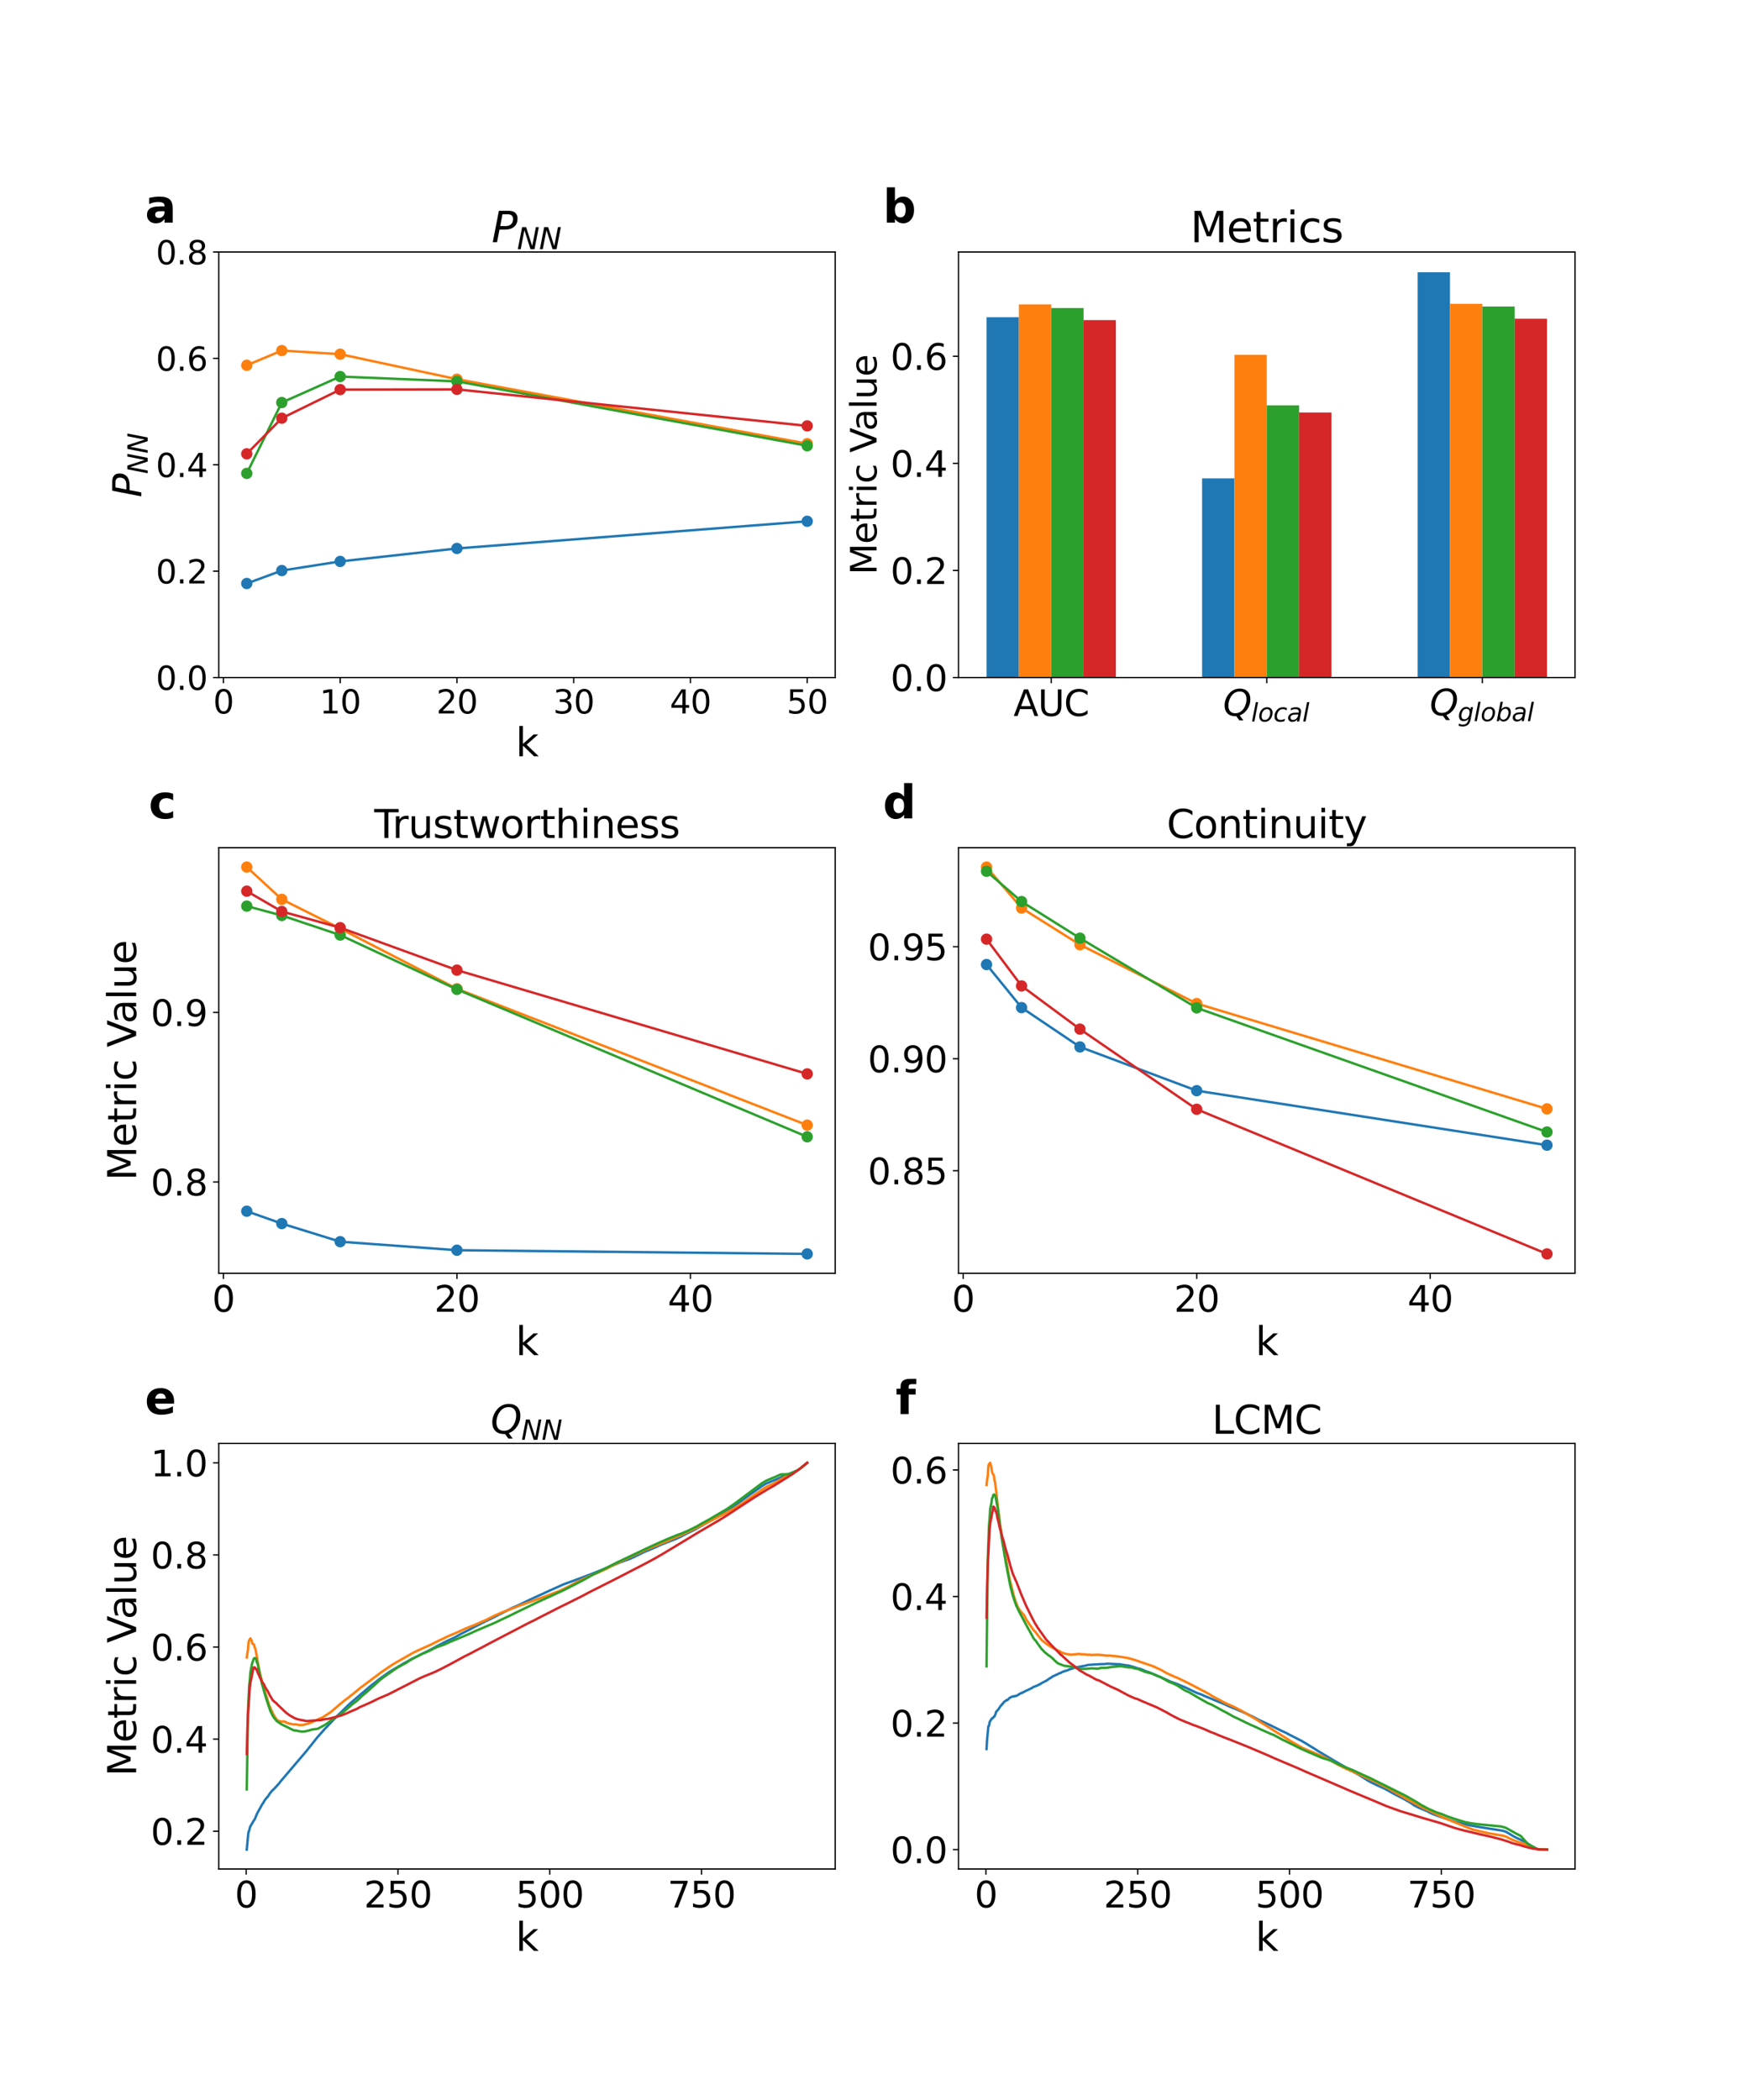 <?xml version="1.0" encoding="utf-8" standalone="no"?>
<!DOCTYPE svg PUBLIC "-//W3C//DTD SVG 1.1//EN"
  "http://www.w3.org/Graphics/SVG/1.1/DTD/svg11.dtd">
<svg xmlns:xlink="http://www.w3.org/1999/xlink" width="1080pt" height="1296pt" viewBox="0 0 1080 1296" xmlns="http://www.w3.org/2000/svg" version="1.1">
 <defs>
  <style type="text/css">*{stroke-linejoin: round; stroke-linecap: butt}</style>
 </defs>
 <g id="figure_1">
  <g id="patch_1">
   <path d="M 0 1296 
L 1080 1296 
L 1080 0 
L 0 0 
z
" style="fill: #ffffff"/>
  </g>
  <g id="axes_1">
   <g id="patch_2">
    <path d="M 135 418.131 
L 515.455 418.131 
L 515.455 155.52 
L 135 155.52 
z
" style="fill: #ffffff"/>
   </g>
   <g id="matplotlib.axis_1">
    <g id="xtick_1">
     <g id="line2d_1">
      <defs>
       <path id="m0e8f572bb8" d="M 0 0 
L 0 3.5 
" style="stroke: #000000; stroke-width: 0.8"/>
      </defs>
      <g>
       <use xlink:href="#m0e8f572bb8" x="137.882" y="418.131" style="stroke: #000000; stroke-width: 0.8"/>
      </g>
     </g>
     <g id="text_1">
      <!-- 0 -->
      <g transform="translate(131.52 440.327) scale(0.2 -0.2)">
       <defs>
        <path id="DejaVuSans-30" d="M 2034 4250 
Q 1547 4250 1301 3770 
Q 1056 3291 1056 2328 
Q 1056 1369 1301 889 
Q 1547 409 2034 409 
Q 2525 409 2770 889 
Q 3016 1369 3016 2328 
Q 3016 3291 2770 3770 
Q 2525 4250 2034 4250 
z
M 2034 4750 
Q 2819 4750 3233 4129 
Q 3647 3509 3647 2328 
Q 3647 1150 3233 529 
Q 2819 -91 2034 -91 
Q 1250 -91 836 529 
Q 422 1150 422 2328 
Q 422 3509 836 4129 
Q 1250 4750 2034 4750 
z
" transform="scale(0.016)"/>
       </defs>
       <use xlink:href="#DejaVuSans-30"/>
      </g>
     </g>
    </g>
    <g id="xtick_2">
     <g id="line2d_2">
      <g>
       <use xlink:href="#m0e8f572bb8" x="209.938" y="418.131" style="stroke: #000000; stroke-width: 0.8"/>
      </g>
     </g>
     <g id="text_2">
      <!-- 10 -->
      <g transform="translate(197.213 440.327) scale(0.2 -0.2)">
       <defs>
        <path id="DejaVuSans-31" d="M 794 531 
L 1825 531 
L 1825 4091 
L 703 3866 
L 703 4441 
L 1819 4666 
L 2450 4666 
L 2450 531 
L 3481 531 
L 3481 0 
L 794 0 
L 794 531 
z
" transform="scale(0.016)"/>
       </defs>
       <use xlink:href="#DejaVuSans-31"/>
       <use xlink:href="#DejaVuSans-30" x="63.623"/>
      </g>
     </g>
    </g>
    <g id="xtick_3">
     <g id="line2d_3">
      <g>
       <use xlink:href="#m0e8f572bb8" x="281.994" y="418.131" style="stroke: #000000; stroke-width: 0.8"/>
      </g>
     </g>
     <g id="text_3">
      <!-- 20 -->
      <g transform="translate(269.269 440.327) scale(0.2 -0.2)">
       <defs>
        <path id="DejaVuSans-32" d="M 1228 531 
L 3431 531 
L 3431 0 
L 469 0 
L 469 531 
Q 828 903 1448 1529 
Q 2069 2156 2228 2338 
Q 2531 2678 2651 2914 
Q 2772 3150 2772 3378 
Q 2772 3750 2511 3984 
Q 2250 4219 1831 4219 
Q 1534 4219 1204 4116 
Q 875 4013 500 3803 
L 500 4441 
Q 881 4594 1212 4672 
Q 1544 4750 1819 4750 
Q 2544 4750 2975 4387 
Q 3406 4025 3406 3419 
Q 3406 3131 3298 2873 
Q 3191 2616 2906 2266 
Q 2828 2175 2409 1742 
Q 1991 1309 1228 531 
z
" transform="scale(0.016)"/>
       </defs>
       <use xlink:href="#DejaVuSans-32"/>
       <use xlink:href="#DejaVuSans-30" x="63.623"/>
      </g>
     </g>
    </g>
    <g id="xtick_4">
     <g id="line2d_4">
      <g>
       <use xlink:href="#m0e8f572bb8" x="354.05" y="418.131" style="stroke: #000000; stroke-width: 0.8"/>
      </g>
     </g>
     <g id="text_4">
      <!-- 30 -->
      <g transform="translate(341.325 440.327) scale(0.2 -0.2)">
       <defs>
        <path id="DejaVuSans-33" d="M 2597 2516 
Q 3050 2419 3304 2112 
Q 3559 1806 3559 1356 
Q 3559 666 3084 287 
Q 2609 -91 1734 -91 
Q 1441 -91 1130 -33 
Q 819 25 488 141 
L 488 750 
Q 750 597 1062 519 
Q 1375 441 1716 441 
Q 2309 441 2620 675 
Q 2931 909 2931 1356 
Q 2931 1769 2642 2001 
Q 2353 2234 1838 2234 
L 1294 2234 
L 1294 2753 
L 1863 2753 
Q 2328 2753 2575 2939 
Q 2822 3125 2822 3475 
Q 2822 3834 2567 4026 
Q 2313 4219 1838 4219 
Q 1578 4219 1281 4162 
Q 984 4106 628 3988 
L 628 4550 
Q 988 4650 1302 4700 
Q 1616 4750 1894 4750 
Q 2613 4750 3031 4423 
Q 3450 4097 3450 3541 
Q 3450 3153 3228 2886 
Q 3006 2619 2597 2516 
z
" transform="scale(0.016)"/>
       </defs>
       <use xlink:href="#DejaVuSans-33"/>
       <use xlink:href="#DejaVuSans-30" x="63.623"/>
      </g>
     </g>
    </g>
    <g id="xtick_5">
     <g id="line2d_5">
      <g>
       <use xlink:href="#m0e8f572bb8" x="426.105" y="418.131" style="stroke: #000000; stroke-width: 0.8"/>
      </g>
     </g>
     <g id="text_5">
      <!-- 40 -->
      <g transform="translate(413.38 440.327) scale(0.2 -0.2)">
       <defs>
        <path id="DejaVuSans-34" d="M 2419 4116 
L 825 1625 
L 2419 1625 
L 2419 4116 
z
M 2253 4666 
L 3047 4666 
L 3047 1625 
L 3713 1625 
L 3713 1100 
L 3047 1100 
L 3047 0 
L 2419 0 
L 2419 1100 
L 313 1100 
L 313 1709 
L 2253 4666 
z
" transform="scale(0.016)"/>
       </defs>
       <use xlink:href="#DejaVuSans-34"/>
       <use xlink:href="#DejaVuSans-30" x="63.623"/>
      </g>
     </g>
    </g>
    <g id="xtick_6">
     <g id="line2d_6">
      <g>
       <use xlink:href="#m0e8f572bb8" x="498.161" y="418.131" style="stroke: #000000; stroke-width: 0.8"/>
      </g>
     </g>
     <g id="text_6">
      <!-- 50 -->
      <g transform="translate(485.436 440.327) scale(0.2 -0.2)">
       <defs>
        <path id="DejaVuSans-35" d="M 691 4666 
L 3169 4666 
L 3169 4134 
L 1269 4134 
L 1269 2991 
Q 1406 3038 1543 3061 
Q 1681 3084 1819 3084 
Q 2600 3084 3056 2656 
Q 3513 2228 3513 1497 
Q 3513 744 3044 326 
Q 2575 -91 1722 -91 
Q 1428 -91 1123 -41 
Q 819 9 494 109 
L 494 744 
Q 775 591 1075 516 
Q 1375 441 1709 441 
Q 2250 441 2565 725 
Q 2881 1009 2881 1497 
Q 2881 1984 2565 2268 
Q 2250 2553 1709 2553 
Q 1456 2553 1204 2497 
Q 953 2441 691 2322 
L 691 4666 
z
" transform="scale(0.016)"/>
       </defs>
       <use xlink:href="#DejaVuSans-35"/>
       <use xlink:href="#DejaVuSans-30" x="63.623"/>
      </g>
     </g>
    </g>
    <g id="text_7">
     <!-- k -->
     <g transform="translate(318.279 466.723) scale(0.24 -0.24)">
      <defs>
       <path id="DejaVuSans-6b" d="M 581 4863 
L 1159 4863 
L 1159 1991 
L 2875 3500 
L 3609 3500 
L 1753 1863 
L 3688 0 
L 2938 0 
L 1159 1709 
L 1159 0 
L 581 0 
L 581 4863 
z
" transform="scale(0.016)"/>
      </defs>
      <use xlink:href="#DejaVuSans-6b"/>
     </g>
    </g>
   </g>
   <g id="matplotlib.axis_2">
    <g id="ytick_1">
     <g id="line2d_7">
      <defs>
       <path id="me93d7c1e8b" d="M 0 0 
L -3.5 0 
" style="stroke: #000000; stroke-width: 0.8"/>
      </defs>
      <g>
       <use xlink:href="#me93d7c1e8b" x="135" y="418.131" style="stroke: #000000; stroke-width: 0.8"/>
      </g>
     </g>
     <g id="text_8">
      <!-- 0.0 -->
      <g transform="translate(96.194 425.729) scale(0.2 -0.2)">
       <defs>
        <path id="DejaVuSans-2e" d="M 684 794 
L 1344 794 
L 1344 0 
L 684 0 
L 684 794 
z
" transform="scale(0.016)"/>
       </defs>
       <use xlink:href="#DejaVuSans-30"/>
       <use xlink:href="#DejaVuSans-2e" x="63.623"/>
       <use xlink:href="#DejaVuSans-30" x="95.41"/>
      </g>
     </g>
    </g>
    <g id="ytick_2">
     <g id="line2d_8">
      <g>
       <use xlink:href="#me93d7c1e8b" x="135" y="352.478" style="stroke: #000000; stroke-width: 0.8"/>
      </g>
     </g>
     <g id="text_9">
      <!-- 0.2 -->
      <g transform="translate(96.194 360.076) scale(0.2 -0.2)">
       <use xlink:href="#DejaVuSans-30"/>
       <use xlink:href="#DejaVuSans-2e" x="63.623"/>
       <use xlink:href="#DejaVuSans-32" x="95.41"/>
      </g>
     </g>
    </g>
    <g id="ytick_3">
     <g id="line2d_9">
      <g>
       <use xlink:href="#me93d7c1e8b" x="135" y="286.825" style="stroke: #000000; stroke-width: 0.8"/>
      </g>
     </g>
     <g id="text_10">
      <!-- 0.4 -->
      <g transform="translate(96.194 294.424) scale(0.2 -0.2)">
       <use xlink:href="#DejaVuSans-30"/>
       <use xlink:href="#DejaVuSans-2e" x="63.623"/>
       <use xlink:href="#DejaVuSans-34" x="95.41"/>
      </g>
     </g>
    </g>
    <g id="ytick_4">
     <g id="line2d_10">
      <g>
       <use xlink:href="#me93d7c1e8b" x="135" y="221.173" style="stroke: #000000; stroke-width: 0.8"/>
      </g>
     </g>
     <g id="text_11">
      <!-- 0.6 -->
      <g transform="translate(96.194 228.771) scale(0.2 -0.2)">
       <defs>
        <path id="DejaVuSans-36" d="M 2113 2584 
Q 1688 2584 1439 2293 
Q 1191 2003 1191 1497 
Q 1191 994 1439 701 
Q 1688 409 2113 409 
Q 2538 409 2786 701 
Q 3034 994 3034 1497 
Q 3034 2003 2786 2293 
Q 2538 2584 2113 2584 
z
M 3366 4563 
L 3366 3988 
Q 3128 4100 2886 4159 
Q 2644 4219 2406 4219 
Q 1781 4219 1451 3797 
Q 1122 3375 1075 2522 
Q 1259 2794 1537 2939 
Q 1816 3084 2150 3084 
Q 2853 3084 3261 2657 
Q 3669 2231 3669 1497 
Q 3669 778 3244 343 
Q 2819 -91 2113 -91 
Q 1303 -91 875 529 
Q 447 1150 447 2328 
Q 447 3434 972 4092 
Q 1497 4750 2381 4750 
Q 2619 4750 2861 4703 
Q 3103 4656 3366 4563 
z
" transform="scale(0.016)"/>
       </defs>
       <use xlink:href="#DejaVuSans-30"/>
       <use xlink:href="#DejaVuSans-2e" x="63.623"/>
       <use xlink:href="#DejaVuSans-36" x="95.41"/>
      </g>
     </g>
    </g>
    <g id="ytick_5">
     <g id="line2d_11">
      <g>
       <use xlink:href="#me93d7c1e8b" x="135" y="155.52" style="stroke: #000000; stroke-width: 0.8"/>
      </g>
     </g>
     <g id="text_12">
      <!-- 0.8 -->
      <g transform="translate(96.194 163.118) scale(0.2 -0.2)">
       <defs>
        <path id="DejaVuSans-38" d="M 2034 2216 
Q 1584 2216 1326 1975 
Q 1069 1734 1069 1313 
Q 1069 891 1326 650 
Q 1584 409 2034 409 
Q 2484 409 2743 651 
Q 3003 894 3003 1313 
Q 3003 1734 2745 1975 
Q 2488 2216 2034 2216 
z
M 1403 2484 
Q 997 2584 770 2862 
Q 544 3141 544 3541 
Q 544 4100 942 4425 
Q 1341 4750 2034 4750 
Q 2731 4750 3128 4425 
Q 3525 4100 3525 3541 
Q 3525 3141 3298 2862 
Q 3072 2584 2669 2484 
Q 3125 2378 3379 2068 
Q 3634 1759 3634 1313 
Q 3634 634 3220 271 
Q 2806 -91 2034 -91 
Q 1263 -91 848 271 
Q 434 634 434 1313 
Q 434 1759 690 2068 
Q 947 2378 1403 2484 
z
M 1172 3481 
Q 1172 3119 1398 2916 
Q 1625 2713 2034 2713 
Q 2441 2713 2670 2916 
Q 2900 3119 2900 3481 
Q 2900 3844 2670 4047 
Q 2441 4250 2034 4250 
Q 1625 4250 1398 4047 
Q 1172 3844 1172 3481 
z
" transform="scale(0.016)"/>
       </defs>
       <use xlink:href="#DejaVuSans-30"/>
       <use xlink:href="#DejaVuSans-2e" x="63.623"/>
       <use xlink:href="#DejaVuSans-38" x="95.41"/>
      </g>
     </g>
    </g>
    <g id="text_13">
     <!-- $P_{NN}$ -->
     <g transform="translate(87.203 306.985) rotate(-90) scale(0.24 -0.24)">
      <defs>
       <path id="DejaVuSans-Oblique-50" d="M 1081 4666 
L 2541 4666 
Q 3178 4666 3512 4369 
Q 3847 4072 3847 3500 
Q 3847 2731 3353 2303 
Q 2859 1875 1966 1875 
L 1172 1875 
L 806 0 
L 172 0 
L 1081 4666 
z
M 1613 4147 
L 1275 2394 
L 2069 2394 
Q 2606 2394 2893 2669 
Q 3181 2944 3181 3456 
Q 3181 3784 2986 3965 
Q 2791 4147 2438 4147 
L 1613 4147 
z
" transform="scale(0.016)"/>
       <path id="DejaVuSans-Oblique-4e" d="M 1081 4666 
L 1931 4666 
L 3219 666 
L 4000 4666 
L 4616 4666 
L 3706 0 
L 2853 0 
L 1569 4025 
L 788 0 
L 172 0 
L 1081 4666 
z
" transform="scale(0.016)"/>
      </defs>
      <use xlink:href="#DejaVuSans-Oblique-50" transform="translate(0 0.094)"/>
      <use xlink:href="#DejaVuSans-Oblique-4e" transform="translate(60.303 -16.312) scale(0.7)"/>
      <use xlink:href="#DejaVuSans-Oblique-4e" transform="translate(112.666 -16.312) scale(0.7)"/>
     </g>
    </g>
   </g>
   <g id="line2d_12">
    <path d="M 152.293 360.108 
L 173.91 352.123 
L 209.938 346.48 
L 281.994 338.478 
L 498.161 321.71 
" clip-path="url(#p8823a4accb)" style="fill: none; stroke: #1f77b4; stroke-width: 1.5; stroke-linecap: square"/>
    <defs>
     <path id="mf926995431" d="M 0 3 
C 0.796 3 1.559 2.684 2.121 2.121 
C 2.684 1.559 3 0.796 3 0 
C 3 -0.796 2.684 -1.559 2.121 -2.121 
C 1.559 -2.684 0.796 -3 0 -3 
C -0.796 -3 -1.559 -2.684 -2.121 -2.121 
C -2.684 -1.559 -3 -0.796 -3 0 
C -3 0.796 -2.684 1.559 -2.121 2.121 
C -1.559 2.684 -0.796 3 0 3 
z
" style="stroke: #1f77b4"/>
    </defs>
    <g clip-path="url(#p8823a4accb)">
     <use xlink:href="#mf926995431" x="152.293" y="360.108" style="fill: #1f77b4; stroke: #1f77b4"/>
     <use xlink:href="#mf926995431" x="173.91" y="352.123" style="fill: #1f77b4; stroke: #1f77b4"/>
     <use xlink:href="#mf926995431" x="209.938" y="346.48" style="fill: #1f77b4; stroke: #1f77b4"/>
     <use xlink:href="#mf926995431" x="281.994" y="338.478" style="fill: #1f77b4; stroke: #1f77b4"/>
     <use xlink:href="#mf926995431" x="498.161" y="321.71" style="fill: #1f77b4; stroke: #1f77b4"/>
    </g>
   </g>
   <g id="line2d_13">
    <path d="M 152.293 225.431 
L 173.91 216.346 
L 209.938 218.582 
L 281.994 234.019 
L 498.161 273.801 
" clip-path="url(#p8823a4accb)" style="fill: none; stroke: #ff7f0e; stroke-width: 1.5; stroke-linecap: square"/>
    <defs>
     <path id="m3a4e712c48" d="M 0 3 
C 0.796 3 1.559 2.684 2.121 2.121 
C 2.684 1.559 3 0.796 3 0 
C 3 -0.796 2.684 -1.559 2.121 -2.121 
C 1.559 -2.684 0.796 -3 0 -3 
C -0.796 -3 -1.559 -2.684 -2.121 -2.121 
C -2.684 -1.559 -3 -0.796 -3 0 
C -3 0.796 -2.684 1.559 -2.121 2.121 
C -1.559 2.684 -0.796 3 0 3 
z
" style="stroke: #ff7f0e"/>
    </defs>
    <g clip-path="url(#p8823a4accb)">
     <use xlink:href="#m3a4e712c48" x="152.293" y="225.431" style="fill: #ff7f0e; stroke: #ff7f0e"/>
     <use xlink:href="#m3a4e712c48" x="173.91" y="216.346" style="fill: #ff7f0e; stroke: #ff7f0e"/>
     <use xlink:href="#m3a4e712c48" x="209.938" y="218.582" style="fill: #ff7f0e; stroke: #ff7f0e"/>
     <use xlink:href="#m3a4e712c48" x="281.994" y="234.019" style="fill: #ff7f0e; stroke: #ff7f0e"/>
     <use xlink:href="#m3a4e712c48" x="498.161" y="273.801" style="fill: #ff7f0e; stroke: #ff7f0e"/>
    </g>
   </g>
   <g id="line2d_14">
    <path d="M 152.293 292.148 
L 173.91 248.427 
L 209.938 232.387 
L 281.994 235.368 
L 498.161 275.093 
" clip-path="url(#p8823a4accb)" style="fill: none; stroke: #2ca02c; stroke-width: 1.5; stroke-linecap: square"/>
    <defs>
     <path id="mf41d6a8547" d="M 0 3 
C 0.796 3 1.559 2.684 2.121 2.121 
C 2.684 1.559 3 0.796 3 0 
C 3 -0.796 2.684 -1.559 2.121 -2.121 
C 1.559 -2.684 0.796 -3 0 -3 
C -0.796 -3 -1.559 -2.684 -2.121 -2.121 
C -2.684 -1.559 -3 -0.796 -3 0 
C -3 0.796 -2.684 1.559 -2.121 2.121 
C -1.559 2.684 -0.796 3 0 3 
z
" style="stroke: #2ca02c"/>
    </defs>
    <g clip-path="url(#p8823a4accb)">
     <use xlink:href="#mf41d6a8547" x="152.293" y="292.148" style="fill: #2ca02c; stroke: #2ca02c"/>
     <use xlink:href="#mf41d6a8547" x="173.91" y="248.427" style="fill: #2ca02c; stroke: #2ca02c"/>
     <use xlink:href="#mf41d6a8547" x="209.938" y="232.387" style="fill: #2ca02c; stroke: #2ca02c"/>
     <use xlink:href="#mf41d6a8547" x="281.994" y="235.368" style="fill: #2ca02c; stroke: #2ca02c"/>
     <use xlink:href="#mf41d6a8547" x="498.161" y="275.093" style="fill: #2ca02c; stroke: #2ca02c"/>
    </g>
   </g>
   <g id="line2d_15">
    <path d="M 152.293 280.083 
L 173.91 258.08 
L 209.938 240.443 
L 281.994 240.301 
L 498.161 262.835 
" clip-path="url(#p8823a4accb)" style="fill: none; stroke: #d62728; stroke-width: 1.5; stroke-linecap: square"/>
    <defs>
     <path id="mb4d0f01703" d="M 0 3 
C 0.796 3 1.559 2.684 2.121 2.121 
C 2.684 1.559 3 0.796 3 0 
C 3 -0.796 2.684 -1.559 2.121 -2.121 
C 1.559 -2.684 0.796 -3 0 -3 
C -0.796 -3 -1.559 -2.684 -2.121 -2.121 
C -2.684 -1.559 -3 -0.796 -3 0 
C -3 0.796 -2.684 1.559 -2.121 2.121 
C -1.559 2.684 -0.796 3 0 3 
z
" style="stroke: #d62728"/>
    </defs>
    <g clip-path="url(#p8823a4accb)">
     <use xlink:href="#mb4d0f01703" x="152.293" y="280.083" style="fill: #d62728; stroke: #d62728"/>
     <use xlink:href="#mb4d0f01703" x="173.91" y="258.08" style="fill: #d62728; stroke: #d62728"/>
     <use xlink:href="#mb4d0f01703" x="209.938" y="240.443" style="fill: #d62728; stroke: #d62728"/>
     <use xlink:href="#mb4d0f01703" x="281.994" y="240.301" style="fill: #d62728; stroke: #d62728"/>
     <use xlink:href="#mb4d0f01703" x="498.161" y="262.835" style="fill: #d62728; stroke: #d62728"/>
    </g>
   </g>
   <g id="patch_3">
    <path d="M 135 418.131 
L 135 155.52 
" style="fill: none; stroke: #000000; stroke-width: 0.8; stroke-linejoin: miter; stroke-linecap: square"/>
   </g>
   <g id="patch_4">
    <path d="M 515.455 418.131 
L 515.455 155.52 
" style="fill: none; stroke: #000000; stroke-width: 0.8; stroke-linejoin: miter; stroke-linecap: square"/>
   </g>
   <g id="patch_5">
    <path d="M 135 418.131 
L 515.455 418.131 
" style="fill: none; stroke: #000000; stroke-width: 0.8; stroke-linejoin: miter; stroke-linecap: square"/>
   </g>
   <g id="patch_6">
    <path d="M 135 155.52 
L 515.455 155.52 
" style="fill: none; stroke: #000000; stroke-width: 0.8; stroke-linejoin: miter; stroke-linecap: square"/>
   </g>
   <g id="text_14">
    <!-- a -->
    <g transform="translate(89.473 137.404) scale(0.28 -0.28)">
     <defs>
      <path id="DejaVuSans-Bold-61" d="M 2106 1575 
Q 1756 1575 1579 1456 
Q 1403 1338 1403 1106 
Q 1403 894 1545 773 
Q 1688 653 1941 653 
Q 2256 653 2472 879 
Q 2688 1106 2688 1447 
L 2688 1575 
L 2106 1575 
z
M 3816 1997 
L 3816 0 
L 2688 0 
L 2688 519 
Q 2463 200 2181 54 
Q 1900 -91 1497 -91 
Q 953 -91 614 226 
Q 275 544 275 1050 
Q 275 1666 698 1953 
Q 1122 2241 2028 2241 
L 2688 2241 
L 2688 2328 
Q 2688 2594 2478 2717 
Q 2269 2841 1825 2841 
Q 1466 2841 1156 2769 
Q 847 2697 581 2553 
L 581 3406 
Q 941 3494 1303 3539 
Q 1666 3584 2028 3584 
Q 2975 3584 3395 3211 
Q 3816 2838 3816 1997 
z
" transform="scale(0.016)"/>
     </defs>
     <use xlink:href="#DejaVuSans-Bold-61"/>
    </g>
   </g>
   <g id="text_15">
    <!-- $P_{NN}$ -->
    <g transform="translate(303.387 149.52) scale(0.26 -0.26)">
     <use xlink:href="#DejaVuSans-Oblique-50" transform="translate(0 0.094)"/>
     <use xlink:href="#DejaVuSans-Oblique-4e" transform="translate(60.303 -16.312) scale(0.7)"/>
     <use xlink:href="#DejaVuSans-Oblique-4e" transform="translate(112.666 -16.312) scale(0.7)"/>
    </g>
   </g>
  </g>
  <g id="axes_2">
   <g id="patch_7">
    <path d="M 591.545 418.131 
L 972 418.131 
L 972 155.52 
L 591.545 155.52 
z
" style="fill: #ffffff"/>
   </g>
   <g id="patch_8">
    <path d="M 608.839 418.131 
L 628.793 418.131 
L 628.793 195.794 
L 608.839 195.794 
z
" clip-path="url(#p355391898b)" style="fill: #1f77b4"/>
   </g>
   <g id="patch_9">
    <path d="M 741.865 418.131 
L 761.819 418.131 
L 761.819 295.237 
L 741.865 295.237 
z
" clip-path="url(#p355391898b)" style="fill: #1f77b4"/>
   </g>
   <g id="patch_10">
    <path d="M 874.891 418.131 
L 894.845 418.131 
L 894.845 168.025 
L 874.891 168.025 
z
" clip-path="url(#p355391898b)" style="fill: #1f77b4"/>
   </g>
   <g id="patch_11">
    <path d="M 628.793 418.131 
L 648.747 418.131 
L 648.747 187.875 
L 628.793 187.875 
z
" clip-path="url(#p355391898b)" style="fill: #ff7f0e"/>
   </g>
   <g id="patch_12">
    <path d="M 761.819 418.131 
L 781.773 418.131 
L 781.773 218.97 
L 761.819 218.97 
z
" clip-path="url(#p355391898b)" style="fill: #ff7f0e"/>
   </g>
   <g id="patch_13">
    <path d="M 894.845 418.131 
L 914.799 418.131 
L 914.799 187.524 
L 894.845 187.524 
z
" clip-path="url(#p355391898b)" style="fill: #ff7f0e"/>
   </g>
   <g id="patch_14">
    <path d="M 648.747 418.131 
L 668.701 418.131 
L 668.701 190.117 
L 648.747 190.117 
z
" clip-path="url(#p355391898b)" style="fill: #2ca02c"/>
   </g>
   <g id="patch_15">
    <path d="M 781.773 418.131 
L 801.727 418.131 
L 801.727 250.191 
L 781.773 250.191 
z
" clip-path="url(#p355391898b)" style="fill: #2ca02c"/>
   </g>
   <g id="patch_16">
    <path d="M 914.799 418.131 
L 934.753 418.131 
L 934.753 189.163 
L 914.799 189.163 
z
" clip-path="url(#p355391898b)" style="fill: #2ca02c"/>
   </g>
   <g id="patch_17">
    <path d="M 668.701 418.131 
L 688.654 418.131 
L 688.654 197.526 
L 668.701 197.526 
z
" clip-path="url(#p355391898b)" style="fill: #d62728"/>
   </g>
   <g id="patch_18">
    <path d="M 801.727 418.131 
L 821.681 418.131 
L 821.681 254.556 
L 801.727 254.556 
z
" clip-path="url(#p355391898b)" style="fill: #d62728"/>
   </g>
   <g id="patch_19">
    <path d="M 934.753 418.131 
L 954.707 418.131 
L 954.707 196.694 
L 934.753 196.694 
z
" clip-path="url(#p355391898b)" style="fill: #d62728"/>
   </g>
   <g id="matplotlib.axis_3">
    <g id="xtick_7">
     <g id="line2d_16">
      <g>
       <use xlink:href="#m0e8f572bb8" x="648.747" y="418.131" style="stroke: #000000; stroke-width: 0.8"/>
      </g>
     </g>
     <g id="text_16">
      <!-- AUC -->
      <g transform="translate(625.49 441.847) scale(0.22 -0.22)">
       <defs>
        <path id="DejaVuSans-41" d="M 2188 4044 
L 1331 1722 
L 3047 1722 
L 2188 4044 
z
M 1831 4666 
L 2547 4666 
L 4325 0 
L 3669 0 
L 3244 1197 
L 1141 1197 
L 716 0 
L 50 0 
L 1831 4666 
z
" transform="scale(0.016)"/>
        <path id="DejaVuSans-55" d="M 556 4666 
L 1191 4666 
L 1191 1831 
Q 1191 1081 1462 751 
Q 1734 422 2344 422 
Q 2950 422 3222 751 
Q 3494 1081 3494 1831 
L 3494 4666 
L 4128 4666 
L 4128 1753 
Q 4128 841 3676 375 
Q 3225 -91 2344 -91 
Q 1459 -91 1007 375 
Q 556 841 556 1753 
L 556 4666 
z
" transform="scale(0.016)"/>
        <path id="DejaVuSans-43" d="M 4122 4306 
L 4122 3641 
Q 3803 3938 3442 4084 
Q 3081 4231 2675 4231 
Q 1875 4231 1450 3742 
Q 1025 3253 1025 2328 
Q 1025 1406 1450 917 
Q 1875 428 2675 428 
Q 3081 428 3442 575 
Q 3803 722 4122 1019 
L 4122 359 
Q 3791 134 3420 21 
Q 3050 -91 2638 -91 
Q 1578 -91 968 557 
Q 359 1206 359 2328 
Q 359 3453 968 4101 
Q 1578 4750 2638 4750 
Q 3056 4750 3426 4639 
Q 3797 4528 4122 4306 
z
" transform="scale(0.016)"/>
       </defs>
       <use xlink:href="#DejaVuSans-41"/>
       <use xlink:href="#DejaVuSans-55" x="68.408"/>
       <use xlink:href="#DejaVuSans-43" x="141.602"/>
      </g>
     </g>
    </g>
    <g id="xtick_8">
     <g id="line2d_17">
      <g>
       <use xlink:href="#m0e8f572bb8" x="781.773" y="418.131" style="stroke: #000000; stroke-width: 0.8"/>
      </g>
     </g>
     <g id="text_17">
      <!-- $Q_{local}$ -->
      <g transform="translate(754.823 441.847) scale(0.22 -0.22)">
       <defs>
        <path id="DejaVuSans-Oblique-51" d="M 2309 -84 
Q 2275 -88 2237 -89 
Q 2200 -91 2125 -91 
Q 1250 -91 756 411 
Q 263 913 263 1797 
Q 263 2319 452 2844 
Q 641 3369 978 3788 
Q 1369 4269 1858 4509 
Q 2347 4750 2938 4750 
Q 3794 4750 4287 4245 
Q 4781 3741 4781 2869 
Q 4781 1928 4265 1147 
Q 3750 366 2919 44 
L 3553 -825 
L 2847 -825 
L 2309 -84 
z
M 2919 4238 
Q 2400 4238 2003 3986 
Q 1606 3734 1313 3219 
Q 1125 2891 1026 2522 
Q 928 2153 928 1778 
Q 928 1128 1239 775 
Q 1550 422 2119 422 
Q 2631 422 3032 676 
Q 3434 931 3719 1434 
Q 3909 1772 4009 2142 
Q 4109 2513 4109 2881 
Q 4109 3528 3796 3883 
Q 3484 4238 2919 4238 
z
" transform="scale(0.016)"/>
        <path id="DejaVuSans-Oblique-6c" d="M 1172 4863 
L 1747 4863 
L 800 0 
L 225 0 
L 1172 4863 
z
" transform="scale(0.016)"/>
        <path id="DejaVuSans-Oblique-6f" d="M 1625 -91 
Q 1009 -91 651 289 
Q 294 669 294 1325 
Q 294 1706 417 2101 
Q 541 2497 738 2766 
Q 1047 3184 1428 3384 
Q 1809 3584 2291 3584 
Q 2888 3584 3255 3212 
Q 3622 2841 3622 2241 
Q 3622 1825 3500 1412 
Q 3378 1000 3181 728 
Q 2875 309 2494 109 
Q 2113 -91 1625 -91 
z
M 891 1344 
Q 891 869 1089 633 
Q 1288 397 1691 397 
Q 2269 397 2648 901 
Q 3028 1406 3028 2181 
Q 3028 2634 2825 2865 
Q 2622 3097 2228 3097 
Q 1903 3097 1650 2945 
Q 1397 2794 1197 2484 
Q 1050 2253 970 1956 
Q 891 1659 891 1344 
z
" transform="scale(0.016)"/>
        <path id="DejaVuSans-Oblique-63" d="M 3431 3366 
L 3316 2797 
Q 3109 2947 2876 3022 
Q 2644 3097 2394 3097 
Q 2119 3097 1870 3000 
Q 1622 2903 1453 2725 
Q 1184 2453 1037 2087 
Q 891 1722 891 1331 
Q 891 859 1127 628 
Q 1363 397 1844 397 
Q 2081 397 2348 469 
Q 2616 541 2906 684 
L 2797 116 
Q 2547 13 2283 -39 
Q 2019 -91 1741 -91 
Q 1044 -91 669 257 
Q 294 606 294 1253 
Q 294 1797 489 2255 
Q 684 2713 1069 3078 
Q 1331 3328 1684 3456 
Q 2038 3584 2456 3584 
Q 2700 3584 2940 3529 
Q 3181 3475 3431 3366 
z
" transform="scale(0.016)"/>
        <path id="DejaVuSans-Oblique-61" d="M 3438 1997 
L 3047 0 
L 2472 0 
L 2578 531 
Q 2325 219 2001 64 
Q 1678 -91 1281 -91 
Q 834 -91 548 182 
Q 263 456 263 884 
Q 263 1497 752 1853 
Q 1241 2209 2100 2209 
L 2900 2209 
L 2931 2363 
Q 2938 2388 2941 2417 
Q 2944 2447 2944 2509 
Q 2944 2788 2717 2942 
Q 2491 3097 2081 3097 
Q 1800 3097 1504 3025 
Q 1209 2953 897 2809 
L 997 3341 
Q 1322 3463 1633 3523 
Q 1944 3584 2234 3584 
Q 2853 3584 3176 3315 
Q 3500 3047 3500 2534 
Q 3500 2431 3484 2292 
Q 3469 2153 3438 1997 
z
M 2816 1759 
L 2241 1759 
Q 1534 1759 1195 1570 
Q 856 1381 856 984 
Q 856 709 1029 553 
Q 1203 397 1509 397 
Q 1978 397 2328 733 
Q 2678 1069 2791 1631 
L 2816 1759 
z
" transform="scale(0.016)"/>
       </defs>
       <use xlink:href="#DejaVuSans-Oblique-51" transform="translate(0 0.781)"/>
       <use xlink:href="#DejaVuSans-Oblique-6c" transform="translate(78.711 -15.625) scale(0.7)"/>
       <use xlink:href="#DejaVuSans-Oblique-6f" transform="translate(98.159 -15.625) scale(0.7)"/>
       <use xlink:href="#DejaVuSans-Oblique-63" transform="translate(140.986 -15.625) scale(0.7)"/>
       <use xlink:href="#DejaVuSans-Oblique-61" transform="translate(179.473 -15.625) scale(0.7)"/>
       <use xlink:href="#DejaVuSans-Oblique-6c" transform="translate(222.368 -15.625) scale(0.7)"/>
      </g>
     </g>
    </g>
    <g id="xtick_9">
     <g id="line2d_18">
      <g>
       <use xlink:href="#m0e8f572bb8" x="914.799" y="418.131" style="stroke: #000000; stroke-width: 0.8"/>
      </g>
     </g>
     <g id="text_18">
      <!-- $Q_{global}$ -->
      <g transform="translate(882.349 441.631) scale(0.22 -0.22)">
       <defs>
        <path id="DejaVuSans-Oblique-67" d="M 3816 3500 
L 3219 434 
Q 3047 -456 2561 -893 
Q 2075 -1331 1253 -1331 
Q 950 -1331 690 -1286 
Q 431 -1241 206 -1147 
L 313 -588 
Q 525 -725 762 -790 
Q 1000 -856 1269 -856 
Q 1816 -856 2167 -557 
Q 2519 -259 2631 300 
L 2681 563 
Q 2441 288 2122 144 
Q 1803 0 1434 0 
Q 903 0 598 351 
Q 294 703 294 1319 
Q 294 1803 478 2267 
Q 663 2731 997 3091 
Q 1219 3328 1514 3456 
Q 1809 3584 2131 3584 
Q 2484 3584 2746 3420 
Q 3009 3256 3138 2956 
L 3238 3500 
L 3816 3500 
z
M 2950 2216 
Q 2950 2641 2750 2872 
Q 2550 3103 2181 3103 
Q 1953 3103 1747 3012 
Q 1541 2922 1394 2759 
Q 1156 2491 1023 2127 
Q 891 1763 891 1375 
Q 891 944 1092 712 
Q 1294 481 1672 481 
Q 2219 481 2584 976 
Q 2950 1472 2950 2216 
z
" transform="scale(0.016)"/>
        <path id="DejaVuSans-Oblique-62" d="M 3169 2138 
Q 3169 2591 2961 2847 
Q 2753 3103 2388 3103 
Q 2122 3103 1889 2973 
Q 1656 2844 1484 2597 
Q 1303 2338 1198 1995 
Q 1094 1653 1094 1313 
Q 1094 881 1298 636 
Q 1503 391 1863 391 
Q 2134 391 2365 517 
Q 2597 644 2772 891 
Q 2950 1147 3059 1487 
Q 3169 1828 3169 2138 
z
M 1381 2969 
Q 1594 3256 1914 3420 
Q 2234 3584 2584 3584 
Q 3122 3584 3439 3221 
Q 3756 2859 3756 2241 
Q 3756 1734 3570 1259 
Q 3384 784 3041 416 
Q 2816 172 2522 40 
Q 2228 -91 1906 -91 
Q 1566 -91 1316 65 
Q 1066 222 909 531 
L 806 0 
L 231 0 
L 1178 4863 
L 1753 4863 
L 1381 2969 
z
" transform="scale(0.016)"/>
       </defs>
       <use xlink:href="#DejaVuSans-Oblique-51" transform="translate(0 0.781)"/>
       <use xlink:href="#DejaVuSans-Oblique-67" transform="translate(78.711 -15.625) scale(0.7)"/>
       <use xlink:href="#DejaVuSans-Oblique-6c" transform="translate(123.145 -15.625) scale(0.7)"/>
       <use xlink:href="#DejaVuSans-Oblique-6f" transform="translate(142.593 -15.625) scale(0.7)"/>
       <use xlink:href="#DejaVuSans-Oblique-62" transform="translate(185.42 -15.625) scale(0.7)"/>
       <use xlink:href="#DejaVuSans-Oblique-61" transform="translate(229.854 -15.625) scale(0.7)"/>
       <use xlink:href="#DejaVuSans-Oblique-6c" transform="translate(272.749 -15.625) scale(0.7)"/>
      </g>
     </g>
    </g>
   </g>
   <g id="matplotlib.axis_4">
    <g id="ytick_6">
     <g id="line2d_19">
      <g>
       <use xlink:href="#me93d7c1e8b" x="591.545" y="418.131" style="stroke: #000000; stroke-width: 0.8"/>
      </g>
     </g>
     <g id="text_19">
      <!-- 0.0 -->
      <g transform="translate(549.559 426.489) scale(0.22 -0.22)">
       <use xlink:href="#DejaVuSans-30"/>
       <use xlink:href="#DejaVuSans-2e" x="63.623"/>
       <use xlink:href="#DejaVuSans-30" x="95.41"/>
      </g>
     </g>
    </g>
    <g id="ytick_7">
     <g id="line2d_20">
      <g>
       <use xlink:href="#me93d7c1e8b" x="591.545" y="352.045" style="stroke: #000000; stroke-width: 0.8"/>
      </g>
     </g>
     <g id="text_20">
      <!-- 0.2 -->
      <g transform="translate(549.559 360.403) scale(0.22 -0.22)">
       <use xlink:href="#DejaVuSans-30"/>
       <use xlink:href="#DejaVuSans-2e" x="63.623"/>
       <use xlink:href="#DejaVuSans-32" x="95.41"/>
      </g>
     </g>
    </g>
    <g id="ytick_8">
     <g id="line2d_21">
      <g>
       <use xlink:href="#me93d7c1e8b" x="591.545" y="285.959" style="stroke: #000000; stroke-width: 0.8"/>
      </g>
     </g>
     <g id="text_21">
      <!-- 0.4 -->
      <g transform="translate(549.559 294.317) scale(0.22 -0.22)">
       <use xlink:href="#DejaVuSans-30"/>
       <use xlink:href="#DejaVuSans-2e" x="63.623"/>
       <use xlink:href="#DejaVuSans-34" x="95.41"/>
      </g>
     </g>
    </g>
    <g id="ytick_9">
     <g id="line2d_22">
      <g>
       <use xlink:href="#me93d7c1e8b" x="591.545" y="219.873" style="stroke: #000000; stroke-width: 0.8"/>
      </g>
     </g>
     <g id="text_22">
      <!-- 0.6 -->
      <g transform="translate(549.559 228.232) scale(0.22 -0.22)">
       <use xlink:href="#DejaVuSans-30"/>
       <use xlink:href="#DejaVuSans-2e" x="63.623"/>
       <use xlink:href="#DejaVuSans-36" x="95.41"/>
      </g>
     </g>
    </g>
    <g id="text_23">
     <!-- Metric Value -->
     <g transform="translate(540.983 354.728) rotate(-90) scale(0.22 -0.22)">
      <defs>
       <path id="DejaVuSans-4d" d="M 628 4666 
L 1569 4666 
L 2759 1491 
L 3956 4666 
L 4897 4666 
L 4897 0 
L 4281 0 
L 4281 4097 
L 3078 897 
L 2444 897 
L 1241 4097 
L 1241 0 
L 628 0 
L 628 4666 
z
" transform="scale(0.016)"/>
       <path id="DejaVuSans-65" d="M 3597 1894 
L 3597 1613 
L 953 1613 
Q 991 1019 1311 708 
Q 1631 397 2203 397 
Q 2534 397 2845 478 
Q 3156 559 3463 722 
L 3463 178 
Q 3153 47 2828 -22 
Q 2503 -91 2169 -91 
Q 1331 -91 842 396 
Q 353 884 353 1716 
Q 353 2575 817 3079 
Q 1281 3584 2069 3584 
Q 2775 3584 3186 3129 
Q 3597 2675 3597 1894 
z
M 3022 2063 
Q 3016 2534 2758 2815 
Q 2500 3097 2075 3097 
Q 1594 3097 1305 2825 
Q 1016 2553 972 2059 
L 3022 2063 
z
" transform="scale(0.016)"/>
       <path id="DejaVuSans-74" d="M 1172 4494 
L 1172 3500 
L 2356 3500 
L 2356 3053 
L 1172 3053 
L 1172 1153 
Q 1172 725 1289 603 
Q 1406 481 1766 481 
L 2356 481 
L 2356 0 
L 1766 0 
Q 1100 0 847 248 
Q 594 497 594 1153 
L 594 3053 
L 172 3053 
L 172 3500 
L 594 3500 
L 594 4494 
L 1172 4494 
z
" transform="scale(0.016)"/>
       <path id="DejaVuSans-72" d="M 2631 2963 
Q 2534 3019 2420 3045 
Q 2306 3072 2169 3072 
Q 1681 3072 1420 2755 
Q 1159 2438 1159 1844 
L 1159 0 
L 581 0 
L 581 3500 
L 1159 3500 
L 1159 2956 
Q 1341 3275 1631 3429 
Q 1922 3584 2338 3584 
Q 2397 3584 2469 3576 
Q 2541 3569 2628 3553 
L 2631 2963 
z
" transform="scale(0.016)"/>
       <path id="DejaVuSans-69" d="M 603 3500 
L 1178 3500 
L 1178 0 
L 603 0 
L 603 3500 
z
M 603 4863 
L 1178 4863 
L 1178 4134 
L 603 4134 
L 603 4863 
z
" transform="scale(0.016)"/>
       <path id="DejaVuSans-63" d="M 3122 3366 
L 3122 2828 
Q 2878 2963 2633 3030 
Q 2388 3097 2138 3097 
Q 1578 3097 1268 2742 
Q 959 2388 959 1747 
Q 959 1106 1268 751 
Q 1578 397 2138 397 
Q 2388 397 2633 464 
Q 2878 531 3122 666 
L 3122 134 
Q 2881 22 2623 -34 
Q 2366 -91 2075 -91 
Q 1284 -91 818 406 
Q 353 903 353 1747 
Q 353 2603 823 3093 
Q 1294 3584 2113 3584 
Q 2378 3584 2631 3529 
Q 2884 3475 3122 3366 
z
" transform="scale(0.016)"/>
       <path id="DejaVuSans-20" transform="scale(0.016)"/>
       <path id="DejaVuSans-56" d="M 1831 0 
L 50 4666 
L 709 4666 
L 2188 738 
L 3669 4666 
L 4325 4666 
L 2547 0 
L 1831 0 
z
" transform="scale(0.016)"/>
       <path id="DejaVuSans-61" d="M 2194 1759 
Q 1497 1759 1228 1600 
Q 959 1441 959 1056 
Q 959 750 1161 570 
Q 1363 391 1709 391 
Q 2188 391 2477 730 
Q 2766 1069 2766 1631 
L 2766 1759 
L 2194 1759 
z
M 3341 1997 
L 3341 0 
L 2766 0 
L 2766 531 
Q 2569 213 2275 61 
Q 1981 -91 1556 -91 
Q 1019 -91 701 211 
Q 384 513 384 1019 
Q 384 1609 779 1909 
Q 1175 2209 1959 2209 
L 2766 2209 
L 2766 2266 
Q 2766 2663 2505 2880 
Q 2244 3097 1772 3097 
Q 1472 3097 1187 3025 
Q 903 2953 641 2809 
L 641 3341 
Q 956 3463 1253 3523 
Q 1550 3584 1831 3584 
Q 2591 3584 2966 3190 
Q 3341 2797 3341 1997 
z
" transform="scale(0.016)"/>
       <path id="DejaVuSans-6c" d="M 603 4863 
L 1178 4863 
L 1178 0 
L 603 0 
L 603 4863 
z
" transform="scale(0.016)"/>
       <path id="DejaVuSans-75" d="M 544 1381 
L 544 3500 
L 1119 3500 
L 1119 1403 
Q 1119 906 1312 657 
Q 1506 409 1894 409 
Q 2359 409 2629 706 
Q 2900 1003 2900 1516 
L 2900 3500 
L 3475 3500 
L 3475 0 
L 2900 0 
L 2900 538 
Q 2691 219 2414 64 
Q 2138 -91 1772 -91 
Q 1169 -91 856 284 
Q 544 659 544 1381 
z
M 1991 3584 
L 1991 3584 
z
" transform="scale(0.016)"/>
      </defs>
      <use xlink:href="#DejaVuSans-4d"/>
      <use xlink:href="#DejaVuSans-65" x="86.279"/>
      <use xlink:href="#DejaVuSans-74" x="147.803"/>
      <use xlink:href="#DejaVuSans-72" x="187.012"/>
      <use xlink:href="#DejaVuSans-69" x="228.125"/>
      <use xlink:href="#DejaVuSans-63" x="255.908"/>
      <use xlink:href="#DejaVuSans-20" x="310.889"/>
      <use xlink:href="#DejaVuSans-56" x="342.676"/>
      <use xlink:href="#DejaVuSans-61" x="403.334"/>
      <use xlink:href="#DejaVuSans-6c" x="464.613"/>
      <use xlink:href="#DejaVuSans-75" x="492.396"/>
      <use xlink:href="#DejaVuSans-65" x="555.775"/>
     </g>
    </g>
   </g>
   <g id="patch_20">
    <path d="M 591.545 418.131 
L 591.545 155.52 
" style="fill: none; stroke: #000000; stroke-width: 0.8; stroke-linejoin: miter; stroke-linecap: square"/>
   </g>
   <g id="patch_21">
    <path d="M 972 418.131 
L 972 155.52 
" style="fill: none; stroke: #000000; stroke-width: 0.8; stroke-linejoin: miter; stroke-linecap: square"/>
   </g>
   <g id="patch_22">
    <path d="M 591.545 418.131 
L 972 418.131 
" style="fill: none; stroke: #000000; stroke-width: 0.8; stroke-linejoin: miter; stroke-linecap: square"/>
   </g>
   <g id="patch_23">
    <path d="M 591.545 155.52 
L 972 155.52 
" style="fill: none; stroke: #000000; stroke-width: 0.8; stroke-linejoin: miter; stroke-linecap: square"/>
   </g>
   <g id="text_24">
    <!-- b -->
    <g transform="translate(544.872 137.404) scale(0.28 -0.28)">
     <defs>
      <path id="DejaVuSans-Bold-62" d="M 2400 722 
Q 2759 722 2948 984 
Q 3138 1247 3138 1747 
Q 3138 2247 2948 2509 
Q 2759 2772 2400 2772 
Q 2041 2772 1848 2508 
Q 1656 2244 1656 1747 
Q 1656 1250 1848 986 
Q 2041 722 2400 722 
z
M 1656 2988 
Q 1888 3294 2169 3439 
Q 2450 3584 2816 3584 
Q 3463 3584 3878 3070 
Q 4294 2556 4294 1747 
Q 4294 938 3878 423 
Q 3463 -91 2816 -91 
Q 2450 -91 2169 54 
Q 1888 200 1656 506 
L 1656 0 
L 538 0 
L 538 4863 
L 1656 4863 
L 1656 2988 
z
" transform="scale(0.016)"/>
     </defs>
     <use xlink:href="#DejaVuSans-Bold-62"/>
    </g>
   </g>
   <g id="text_25">
    <!-- Metrics -->
    <g transform="translate(734.585 149.52) scale(0.26 -0.26)">
     <defs>
      <path id="DejaVuSans-73" d="M 2834 3397 
L 2834 2853 
Q 2591 2978 2328 3040 
Q 2066 3103 1784 3103 
Q 1356 3103 1142 2972 
Q 928 2841 928 2578 
Q 928 2378 1081 2264 
Q 1234 2150 1697 2047 
L 1894 2003 
Q 2506 1872 2764 1633 
Q 3022 1394 3022 966 
Q 3022 478 2636 193 
Q 2250 -91 1575 -91 
Q 1294 -91 989 -36 
Q 684 19 347 128 
L 347 722 
Q 666 556 975 473 
Q 1284 391 1588 391 
Q 1994 391 2212 530 
Q 2431 669 2431 922 
Q 2431 1156 2273 1281 
Q 2116 1406 1581 1522 
L 1381 1569 
Q 847 1681 609 1914 
Q 372 2147 372 2553 
Q 372 3047 722 3315 
Q 1072 3584 1716 3584 
Q 2034 3584 2315 3537 
Q 2597 3491 2834 3397 
z
" transform="scale(0.016)"/>
     </defs>
     <use xlink:href="#DejaVuSans-4d"/>
     <use xlink:href="#DejaVuSans-65" x="86.279"/>
     <use xlink:href="#DejaVuSans-74" x="147.803"/>
     <use xlink:href="#DejaVuSans-72" x="187.012"/>
     <use xlink:href="#DejaVuSans-69" x="228.125"/>
     <use xlink:href="#DejaVuSans-63" x="255.908"/>
     <use xlink:href="#DejaVuSans-73" x="310.889"/>
    </g>
   </g>
  </g>
  <g id="axes_3">
   <g id="patch_24">
    <path d="M 135 785.785 
L 515.455 785.785 
L 515.455 523.175 
L 135 523.175 
z
" style="fill: #ffffff"/>
   </g>
   <g id="matplotlib.axis_5">
    <g id="xtick_10">
     <g id="line2d_23">
      <g>
       <use xlink:href="#m0e8f572bb8" x="137.882" y="785.785" style="stroke: #000000; stroke-width: 0.8"/>
      </g>
     </g>
     <g id="text_26">
      <!-- 0 -->
      <g transform="translate(130.883 809.502) scale(0.22 -0.22)">
       <use xlink:href="#DejaVuSans-30"/>
      </g>
     </g>
    </g>
    <g id="xtick_11">
     <g id="line2d_24">
      <g>
       <use xlink:href="#m0e8f572bb8" x="281.994" y="785.785" style="stroke: #000000; stroke-width: 0.8"/>
      </g>
     </g>
     <g id="text_27">
      <!-- 20 -->
      <g transform="translate(267.996 809.502) scale(0.22 -0.22)">
       <use xlink:href="#DejaVuSans-32"/>
       <use xlink:href="#DejaVuSans-30" x="63.623"/>
      </g>
     </g>
    </g>
    <g id="xtick_12">
     <g id="line2d_25">
      <g>
       <use xlink:href="#m0e8f572bb8" x="426.105" y="785.785" style="stroke: #000000; stroke-width: 0.8"/>
      </g>
     </g>
     <g id="text_28">
      <!-- 40 -->
      <g transform="translate(412.108 809.502) scale(0.22 -0.22)">
       <use xlink:href="#DejaVuSans-34"/>
       <use xlink:href="#DejaVuSans-30" x="63.623"/>
      </g>
     </g>
    </g>
    <g id="text_29">
     <!-- k -->
     <g transform="translate(318.279 836.313) scale(0.24 -0.24)">
      <use xlink:href="#DejaVuSans-6b"/>
     </g>
    </g>
   </g>
   <g id="matplotlib.axis_6">
    <g id="ytick_10">
     <g id="line2d_26">
      <g>
       <use xlink:href="#me93d7c1e8b" x="135" y="729.439" style="stroke: #000000; stroke-width: 0.8"/>
      </g>
     </g>
     <g id="text_30">
      <!-- 0.8 -->
      <g transform="translate(93.013 737.797) scale(0.22 -0.22)">
       <use xlink:href="#DejaVuSans-30"/>
       <use xlink:href="#DejaVuSans-2e" x="63.623"/>
       <use xlink:href="#DejaVuSans-38" x="95.41"/>
      </g>
     </g>
    </g>
    <g id="ytick_11">
     <g id="line2d_27">
      <g>
       <use xlink:href="#me93d7c1e8b" x="135" y="624.82" style="stroke: #000000; stroke-width: 0.8"/>
      </g>
     </g>
     <g id="text_31">
      <!-- 0.9 -->
      <g transform="translate(93.013 633.178) scale(0.22 -0.22)">
       <defs>
        <path id="DejaVuSans-39" d="M 703 97 
L 703 672 
Q 941 559 1184 500 
Q 1428 441 1663 441 
Q 2288 441 2617 861 
Q 2947 1281 2994 2138 
Q 2813 1869 2534 1725 
Q 2256 1581 1919 1581 
Q 1219 1581 811 2004 
Q 403 2428 403 3163 
Q 403 3881 828 4315 
Q 1253 4750 1959 4750 
Q 2769 4750 3195 4129 
Q 3622 3509 3622 2328 
Q 3622 1225 3098 567 
Q 2575 -91 1691 -91 
Q 1453 -91 1209 -44 
Q 966 3 703 97 
z
M 1959 2075 
Q 2384 2075 2632 2365 
Q 2881 2656 2881 3163 
Q 2881 3666 2632 3958 
Q 2384 4250 1959 4250 
Q 1534 4250 1286 3958 
Q 1038 3666 1038 3163 
Q 1038 2656 1286 2365 
Q 1534 2075 1959 2075 
z
" transform="scale(0.016)"/>
       </defs>
       <use xlink:href="#DejaVuSans-30"/>
       <use xlink:href="#DejaVuSans-2e" x="63.623"/>
       <use xlink:href="#DejaVuSans-39" x="95.41"/>
      </g>
     </g>
    </g>
    <g id="text_32">
     <!-- Metric Value -->
     <g transform="translate(84.022 728.556) rotate(-90) scale(0.24 -0.24)">
      <use xlink:href="#DejaVuSans-4d"/>
      <use xlink:href="#DejaVuSans-65" x="86.279"/>
      <use xlink:href="#DejaVuSans-74" x="147.803"/>
      <use xlink:href="#DejaVuSans-72" x="187.012"/>
      <use xlink:href="#DejaVuSans-69" x="228.125"/>
      <use xlink:href="#DejaVuSans-63" x="255.908"/>
      <use xlink:href="#DejaVuSans-20" x="310.889"/>
      <use xlink:href="#DejaVuSans-56" x="342.676"/>
      <use xlink:href="#DejaVuSans-61" x="403.334"/>
      <use xlink:href="#DejaVuSans-6c" x="464.613"/>
      <use xlink:href="#DejaVuSans-75" x="492.396"/>
      <use xlink:href="#DejaVuSans-65" x="555.775"/>
     </g>
    </g>
   </g>
   <g id="line2d_28">
    <path d="M 152.293 747.494 
L 173.91 755.128 
L 209.938 766.295 
L 281.994 771.565 
L 498.161 773.848 
" clip-path="url(#p5f62e85d82)" style="fill: none; stroke: #1f77b4; stroke-width: 1.5; stroke-linecap: square"/>
    <g clip-path="url(#p5f62e85d82)">
     <use xlink:href="#mf926995431" x="152.293" y="747.494" style="fill: #1f77b4; stroke: #1f77b4"/>
     <use xlink:href="#mf926995431" x="173.91" y="755.128" style="fill: #1f77b4; stroke: #1f77b4"/>
     <use xlink:href="#mf926995431" x="209.938" y="766.295" style="fill: #1f77b4; stroke: #1f77b4"/>
     <use xlink:href="#mf926995431" x="281.994" y="771.565" style="fill: #1f77b4; stroke: #1f77b4"/>
     <use xlink:href="#mf926995431" x="498.161" y="773.848" style="fill: #1f77b4; stroke: #1f77b4"/>
    </g>
   </g>
   <g id="line2d_29">
    <path d="M 152.293 535.112 
L 173.91 555.03 
L 209.938 573.039 
L 281.994 610.23 
L 498.161 694.382 
" clip-path="url(#p5f62e85d82)" style="fill: none; stroke: #ff7f0e; stroke-width: 1.5; stroke-linecap: square"/>
    <g clip-path="url(#p5f62e85d82)">
     <use xlink:href="#m3a4e712c48" x="152.293" y="535.112" style="fill: #ff7f0e; stroke: #ff7f0e"/>
     <use xlink:href="#m3a4e712c48" x="173.91" y="555.03" style="fill: #ff7f0e; stroke: #ff7f0e"/>
     <use xlink:href="#m3a4e712c48" x="209.938" y="573.039" style="fill: #ff7f0e; stroke: #ff7f0e"/>
     <use xlink:href="#m3a4e712c48" x="281.994" y="610.23" style="fill: #ff7f0e; stroke: #ff7f0e"/>
     <use xlink:href="#m3a4e712c48" x="498.161" y="694.382" style="fill: #ff7f0e; stroke: #ff7f0e"/>
    </g>
   </g>
   <g id="line2d_30">
    <path d="M 152.293 559.204 
L 173.91 564.992 
L 209.938 577.065 
L 281.994 610.605 
L 498.161 701.577 
" clip-path="url(#p5f62e85d82)" style="fill: none; stroke: #2ca02c; stroke-width: 1.5; stroke-linecap: square"/>
    <g clip-path="url(#p5f62e85d82)">
     <use xlink:href="#mf41d6a8547" x="152.293" y="559.204" style="fill: #2ca02c; stroke: #2ca02c"/>
     <use xlink:href="#mf41d6a8547" x="173.91" y="564.992" style="fill: #2ca02c; stroke: #2ca02c"/>
     <use xlink:href="#mf41d6a8547" x="209.938" y="577.065" style="fill: #2ca02c; stroke: #2ca02c"/>
     <use xlink:href="#mf41d6a8547" x="281.994" y="610.605" style="fill: #2ca02c; stroke: #2ca02c"/>
     <use xlink:href="#mf41d6a8547" x="498.161" y="701.577" style="fill: #2ca02c; stroke: #2ca02c"/>
    </g>
   </g>
   <g id="line2d_31">
    <path d="M 152.293 549.988 
L 173.91 562.517 
L 209.938 572.517 
L 281.994 598.708 
L 498.161 662.746 
" clip-path="url(#p5f62e85d82)" style="fill: none; stroke: #d62728; stroke-width: 1.5; stroke-linecap: square"/>
    <g clip-path="url(#p5f62e85d82)">
     <use xlink:href="#mb4d0f01703" x="152.293" y="549.988" style="fill: #d62728; stroke: #d62728"/>
     <use xlink:href="#mb4d0f01703" x="173.91" y="562.517" style="fill: #d62728; stroke: #d62728"/>
     <use xlink:href="#mb4d0f01703" x="209.938" y="572.517" style="fill: #d62728; stroke: #d62728"/>
     <use xlink:href="#mb4d0f01703" x="281.994" y="598.708" style="fill: #d62728; stroke: #d62728"/>
     <use xlink:href="#mb4d0f01703" x="498.161" y="662.746" style="fill: #d62728; stroke: #d62728"/>
    </g>
   </g>
   <g id="patch_25">
    <path d="M 135 785.785 
L 135 523.175 
" style="fill: none; stroke: #000000; stroke-width: 0.8; stroke-linejoin: miter; stroke-linecap: square"/>
   </g>
   <g id="patch_26">
    <path d="M 515.455 785.785 
L 515.455 523.175 
" style="fill: none; stroke: #000000; stroke-width: 0.8; stroke-linejoin: miter; stroke-linecap: square"/>
   </g>
   <g id="patch_27">
    <path d="M 135 785.785 
L 515.455 785.785 
" style="fill: none; stroke: #000000; stroke-width: 0.8; stroke-linejoin: miter; stroke-linecap: square"/>
   </g>
   <g id="patch_28">
    <path d="M 135 523.175 
L 515.455 523.175 
" style="fill: none; stroke: #000000; stroke-width: 0.8; stroke-linejoin: miter; stroke-linecap: square"/>
   </g>
   <g id="text_33">
    <!-- c -->
    <g transform="translate(91.769 505.059) scale(0.28 -0.28)">
     <defs>
      <path id="DejaVuSans-Bold-63" d="M 3366 3391 
L 3366 2478 
Q 3138 2634 2908 2709 
Q 2678 2784 2431 2784 
Q 1963 2784 1702 2511 
Q 1441 2238 1441 1747 
Q 1441 1256 1702 982 
Q 1963 709 2431 709 
Q 2694 709 2930 787 
Q 3166 866 3366 1019 
L 3366 103 
Q 3103 6 2833 -42 
Q 2563 -91 2291 -91 
Q 1344 -91 809 395 
Q 275 881 275 1747 
Q 275 2613 809 3098 
Q 1344 3584 2291 3584 
Q 2566 3584 2833 3536 
Q 3100 3488 3366 3391 
z
" transform="scale(0.016)"/>
     </defs>
     <use xlink:href="#DejaVuSans-Bold-63"/>
    </g>
   </g>
   <g id="text_34">
    <!-- Trustworthiness -->
    <g transform="translate(230.95 517.175) scale(0.24 -0.24)">
     <defs>
      <path id="DejaVuSans-54" d="M -19 4666 
L 3928 4666 
L 3928 4134 
L 2272 4134 
L 2272 0 
L 1638 0 
L 1638 4134 
L -19 4134 
L -19 4666 
z
" transform="scale(0.016)"/>
      <path id="DejaVuSans-77" d="M 269 3500 
L 844 3500 
L 1563 769 
L 2278 3500 
L 2956 3500 
L 3675 769 
L 4391 3500 
L 4966 3500 
L 4050 0 
L 3372 0 
L 2619 2869 
L 1863 0 
L 1184 0 
L 269 3500 
z
" transform="scale(0.016)"/>
      <path id="DejaVuSans-6f" d="M 1959 3097 
Q 1497 3097 1228 2736 
Q 959 2375 959 1747 
Q 959 1119 1226 758 
Q 1494 397 1959 397 
Q 2419 397 2687 759 
Q 2956 1122 2956 1747 
Q 2956 2369 2687 2733 
Q 2419 3097 1959 3097 
z
M 1959 3584 
Q 2709 3584 3137 3096 
Q 3566 2609 3566 1747 
Q 3566 888 3137 398 
Q 2709 -91 1959 -91 
Q 1206 -91 779 398 
Q 353 888 353 1747 
Q 353 2609 779 3096 
Q 1206 3584 1959 3584 
z
" transform="scale(0.016)"/>
      <path id="DejaVuSans-68" d="M 3513 2113 
L 3513 0 
L 2938 0 
L 2938 2094 
Q 2938 2591 2744 2837 
Q 2550 3084 2163 3084 
Q 1697 3084 1428 2787 
Q 1159 2491 1159 1978 
L 1159 0 
L 581 0 
L 581 4863 
L 1159 4863 
L 1159 2956 
Q 1366 3272 1645 3428 
Q 1925 3584 2291 3584 
Q 2894 3584 3203 3211 
Q 3513 2838 3513 2113 
z
" transform="scale(0.016)"/>
      <path id="DejaVuSans-6e" d="M 3513 2113 
L 3513 0 
L 2938 0 
L 2938 2094 
Q 2938 2591 2744 2837 
Q 2550 3084 2163 3084 
Q 1697 3084 1428 2787 
Q 1159 2491 1159 1978 
L 1159 0 
L 581 0 
L 581 3500 
L 1159 3500 
L 1159 2956 
Q 1366 3272 1645 3428 
Q 1925 3584 2291 3584 
Q 2894 3584 3203 3211 
Q 3513 2838 3513 2113 
z
" transform="scale(0.016)"/>
     </defs>
     <use xlink:href="#DejaVuSans-54"/>
     <use xlink:href="#DejaVuSans-72" x="46.334"/>
     <use xlink:href="#DejaVuSans-75" x="87.447"/>
     <use xlink:href="#DejaVuSans-73" x="150.826"/>
     <use xlink:href="#DejaVuSans-74" x="202.926"/>
     <use xlink:href="#DejaVuSans-77" x="242.135"/>
     <use xlink:href="#DejaVuSans-6f" x="323.922"/>
     <use xlink:href="#DejaVuSans-72" x="385.104"/>
     <use xlink:href="#DejaVuSans-74" x="426.217"/>
     <use xlink:href="#DejaVuSans-68" x="465.426"/>
     <use xlink:href="#DejaVuSans-69" x="528.805"/>
     <use xlink:href="#DejaVuSans-6e" x="556.588"/>
     <use xlink:href="#DejaVuSans-65" x="619.967"/>
     <use xlink:href="#DejaVuSans-73" x="681.49"/>
     <use xlink:href="#DejaVuSans-73" x="733.59"/>
    </g>
   </g>
  </g>
  <g id="axes_4">
   <g id="patch_29">
    <path d="M 591.545 785.785 
L 972 785.785 
L 972 523.175 
L 591.545 523.175 
z
" style="fill: #ffffff"/>
   </g>
   <g id="matplotlib.axis_7">
    <g id="xtick_13">
     <g id="line2d_32">
      <g>
       <use xlink:href="#m0e8f572bb8" x="594.428" y="785.785" style="stroke: #000000; stroke-width: 0.8"/>
      </g>
     </g>
     <g id="text_35">
      <!-- 0 -->
      <g transform="translate(587.429 809.502) scale(0.22 -0.22)">
       <use xlink:href="#DejaVuSans-30"/>
      </g>
     </g>
    </g>
    <g id="xtick_14">
     <g id="line2d_33">
      <g>
       <use xlink:href="#m0e8f572bb8" x="738.539" y="785.785" style="stroke: #000000; stroke-width: 0.8"/>
      </g>
     </g>
     <g id="text_36">
      <!-- 20 -->
      <g transform="translate(724.542 809.502) scale(0.22 -0.22)">
       <use xlink:href="#DejaVuSans-32"/>
       <use xlink:href="#DejaVuSans-30" x="63.623"/>
      </g>
     </g>
    </g>
    <g id="xtick_15">
     <g id="line2d_34">
      <g>
       <use xlink:href="#m0e8f572bb8" x="882.651" y="785.785" style="stroke: #000000; stroke-width: 0.8"/>
      </g>
     </g>
     <g id="text_37">
      <!-- 40 -->
      <g transform="translate(868.653 809.502) scale(0.22 -0.22)">
       <use xlink:href="#DejaVuSans-34"/>
       <use xlink:href="#DejaVuSans-30" x="63.623"/>
      </g>
     </g>
    </g>
    <g id="text_38">
     <!-- k -->
     <g transform="translate(774.824 836.313) scale(0.24 -0.24)">
      <use xlink:href="#DejaVuSans-6b"/>
     </g>
    </g>
   </g>
   <g id="matplotlib.axis_8">
    <g id="ytick_12">
     <g id="line2d_35">
      <g>
       <use xlink:href="#me93d7c1e8b" x="591.545" y="722.509" style="stroke: #000000; stroke-width: 0.8"/>
      </g>
     </g>
     <g id="text_39">
      <!-- 0.85 -->
      <g transform="translate(535.561 730.867) scale(0.22 -0.22)">
       <use xlink:href="#DejaVuSans-30"/>
       <use xlink:href="#DejaVuSans-2e" x="63.623"/>
       <use xlink:href="#DejaVuSans-38" x="95.41"/>
       <use xlink:href="#DejaVuSans-35" x="159.033"/>
      </g>
     </g>
    </g>
    <g id="ytick_13">
     <g id="line2d_36">
      <g>
       <use xlink:href="#me93d7c1e8b" x="591.545" y="653.379" style="stroke: #000000; stroke-width: 0.8"/>
      </g>
     </g>
     <g id="text_40">
      <!-- 0.90 -->
      <g transform="translate(535.561 661.737) scale(0.22 -0.22)">
       <use xlink:href="#DejaVuSans-30"/>
       <use xlink:href="#DejaVuSans-2e" x="63.623"/>
       <use xlink:href="#DejaVuSans-39" x="95.41"/>
       <use xlink:href="#DejaVuSans-30" x="159.033"/>
      </g>
     </g>
    </g>
    <g id="ytick_14">
     <g id="line2d_37">
      <g>
       <use xlink:href="#me93d7c1e8b" x="591.545" y="584.249" style="stroke: #000000; stroke-width: 0.8"/>
      </g>
     </g>
     <g id="text_41">
      <!-- 0.95 -->
      <g transform="translate(535.561 592.607) scale(0.22 -0.22)">
       <use xlink:href="#DejaVuSans-30"/>
       <use xlink:href="#DejaVuSans-2e" x="63.623"/>
       <use xlink:href="#DejaVuSans-39" x="95.41"/>
       <use xlink:href="#DejaVuSans-35" x="159.033"/>
      </g>
     </g>
    </g>
   </g>
   <g id="line2d_38">
    <path d="M 608.839 595.261 
L 630.456 621.853 
L 666.483 646.112 
L 738.539 673.099 
L 954.707 706.742 
" clip-path="url(#pcce1e5d0c2)" style="fill: none; stroke: #1f77b4; stroke-width: 1.5; stroke-linecap: square"/>
    <g clip-path="url(#pcce1e5d0c2)">
     <use xlink:href="#mf926995431" x="608.839" y="595.261" style="fill: #1f77b4; stroke: #1f77b4"/>
     <use xlink:href="#mf926995431" x="630.456" y="621.853" style="fill: #1f77b4; stroke: #1f77b4"/>
     <use xlink:href="#mf926995431" x="666.483" y="646.112" style="fill: #1f77b4; stroke: #1f77b4"/>
     <use xlink:href="#mf926995431" x="738.539" y="673.099" style="fill: #1f77b4; stroke: #1f77b4"/>
     <use xlink:href="#mf926995431" x="954.707" y="706.742" style="fill: #1f77b4; stroke: #1f77b4"/>
    </g>
   </g>
   <g id="line2d_39">
    <path d="M 608.839 535.112 
L 630.456 560.382 
L 666.483 583.015 
L 738.539 619.343 
L 954.707 684.336 
" clip-path="url(#pcce1e5d0c2)" style="fill: none; stroke: #ff7f0e; stroke-width: 1.5; stroke-linecap: square"/>
    <g clip-path="url(#pcce1e5d0c2)">
     <use xlink:href="#m3a4e712c48" x="608.839" y="535.112" style="fill: #ff7f0e; stroke: #ff7f0e"/>
     <use xlink:href="#m3a4e712c48" x="630.456" y="560.382" style="fill: #ff7f0e; stroke: #ff7f0e"/>
     <use xlink:href="#m3a4e712c48" x="666.483" y="583.015" style="fill: #ff7f0e; stroke: #ff7f0e"/>
     <use xlink:href="#m3a4e712c48" x="738.539" y="619.343" style="fill: #ff7f0e; stroke: #ff7f0e"/>
     <use xlink:href="#m3a4e712c48" x="954.707" y="684.336" style="fill: #ff7f0e; stroke: #ff7f0e"/>
    </g>
   </g>
   <g id="line2d_40">
    <path d="M 608.839 537.702 
L 630.456 556.409 
L 666.483 578.982 
L 738.539 621.998 
L 954.707 698.61 
" clip-path="url(#pcce1e5d0c2)" style="fill: none; stroke: #2ca02c; stroke-width: 1.5; stroke-linecap: square"/>
    <g clip-path="url(#pcce1e5d0c2)">
     <use xlink:href="#mf41d6a8547" x="608.839" y="537.702" style="fill: #2ca02c; stroke: #2ca02c"/>
     <use xlink:href="#mf41d6a8547" x="630.456" y="556.409" style="fill: #2ca02c; stroke: #2ca02c"/>
     <use xlink:href="#mf41d6a8547" x="666.483" y="578.982" style="fill: #2ca02c; stroke: #2ca02c"/>
     <use xlink:href="#mf41d6a8547" x="738.539" y="621.998" style="fill: #2ca02c; stroke: #2ca02c"/>
     <use xlink:href="#mf41d6a8547" x="954.707" y="698.61" style="fill: #2ca02c; stroke: #2ca02c"/>
    </g>
   </g>
   <g id="line2d_41">
    <path d="M 608.839 579.586 
L 630.456 608.467 
L 666.483 635.122 
L 738.539 684.589 
L 954.707 773.848 
" clip-path="url(#pcce1e5d0c2)" style="fill: none; stroke: #d62728; stroke-width: 1.5; stroke-linecap: square"/>
    <g clip-path="url(#pcce1e5d0c2)">
     <use xlink:href="#mb4d0f01703" x="608.839" y="579.586" style="fill: #d62728; stroke: #d62728"/>
     <use xlink:href="#mb4d0f01703" x="630.456" y="608.467" style="fill: #d62728; stroke: #d62728"/>
     <use xlink:href="#mb4d0f01703" x="666.483" y="635.122" style="fill: #d62728; stroke: #d62728"/>
     <use xlink:href="#mb4d0f01703" x="738.539" y="684.589" style="fill: #d62728; stroke: #d62728"/>
     <use xlink:href="#mb4d0f01703" x="954.707" y="773.848" style="fill: #d62728; stroke: #d62728"/>
    </g>
   </g>
   <g id="patch_30">
    <path d="M 591.545 785.785 
L 591.545 523.175 
" style="fill: none; stroke: #000000; stroke-width: 0.8; stroke-linejoin: miter; stroke-linecap: square"/>
   </g>
   <g id="patch_31">
    <path d="M 972 785.785 
L 972 523.175 
" style="fill: none; stroke: #000000; stroke-width: 0.8; stroke-linejoin: miter; stroke-linecap: square"/>
   </g>
   <g id="patch_32">
    <path d="M 591.545 785.785 
L 972 785.785 
" style="fill: none; stroke: #000000; stroke-width: 0.8; stroke-linejoin: miter; stroke-linecap: square"/>
   </g>
   <g id="patch_33">
    <path d="M 591.545 523.175 
L 972 523.175 
" style="fill: none; stroke: #000000; stroke-width: 0.8; stroke-linejoin: miter; stroke-linecap: square"/>
   </g>
   <g id="text_42">
    <!-- d -->
    <g transform="translate(544.872 505.059) scale(0.28 -0.28)">
     <defs>
      <path id="DejaVuSans-Bold-64" d="M 2919 2988 
L 2919 4863 
L 4044 4863 
L 4044 0 
L 2919 0 
L 2919 506 
Q 2688 197 2409 53 
Q 2131 -91 1766 -91 
Q 1119 -91 703 423 
Q 288 938 288 1747 
Q 288 2556 703 3070 
Q 1119 3584 1766 3584 
Q 2128 3584 2408 3439 
Q 2688 3294 2919 2988 
z
M 2181 722 
Q 2541 722 2730 984 
Q 2919 1247 2919 1747 
Q 2919 2247 2730 2509 
Q 2541 2772 2181 2772 
Q 1825 2772 1636 2509 
Q 1447 2247 1447 1747 
Q 1447 1247 1636 984 
Q 1825 722 2181 722 
z
" transform="scale(0.016)"/>
     </defs>
     <use xlink:href="#DejaVuSans-Bold-64"/>
    </g>
   </g>
   <g id="text_43">
    <!-- Continuity -->
    <g transform="translate(720.057 517.175) scale(0.24 -0.24)">
     <defs>
      <path id="DejaVuSans-79" d="M 2059 -325 
Q 1816 -950 1584 -1140 
Q 1353 -1331 966 -1331 
L 506 -1331 
L 506 -850 
L 844 -850 
Q 1081 -850 1212 -737 
Q 1344 -625 1503 -206 
L 1606 56 
L 191 3500 
L 800 3500 
L 1894 763 
L 2988 3500 
L 3597 3500 
L 2059 -325 
z
" transform="scale(0.016)"/>
     </defs>
     <use xlink:href="#DejaVuSans-43"/>
     <use xlink:href="#DejaVuSans-6f" x="69.824"/>
     <use xlink:href="#DejaVuSans-6e" x="131.006"/>
     <use xlink:href="#DejaVuSans-74" x="194.385"/>
     <use xlink:href="#DejaVuSans-69" x="233.594"/>
     <use xlink:href="#DejaVuSans-6e" x="261.377"/>
     <use xlink:href="#DejaVuSans-75" x="324.756"/>
     <use xlink:href="#DejaVuSans-69" x="388.135"/>
     <use xlink:href="#DejaVuSans-74" x="415.918"/>
     <use xlink:href="#DejaVuSans-79" x="455.127"/>
    </g>
   </g>
  </g>
  <g id="axes_5">
   <g id="patch_34">
    <path d="M 135 1153.44 
L 515.455 1153.44 
L 515.455 890.829 
L 135 890.829 
z
" style="fill: #ffffff"/>
   </g>
   <g id="matplotlib.axis_9">
    <g id="xtick_16">
     <g id="line2d_42">
      <g>
       <use xlink:href="#m0e8f572bb8" x="151.919" y="1153.44" style="stroke: #000000; stroke-width: 0.8"/>
      </g>
     </g>
     <g id="text_44">
      <!-- 0 -->
      <g transform="translate(144.92 1177.157) scale(0.22 -0.22)">
       <use xlink:href="#DejaVuSans-30"/>
      </g>
     </g>
    </g>
    <g id="xtick_17">
     <g id="line2d_43">
      <g>
       <use xlink:href="#m0e8f572bb8" x="245.599" y="1153.44" style="stroke: #000000; stroke-width: 0.8"/>
      </g>
     </g>
     <g id="text_45">
      <!-- 250 -->
      <g transform="translate(224.603 1177.157) scale(0.22 -0.22)">
       <use xlink:href="#DejaVuSans-32"/>
       <use xlink:href="#DejaVuSans-35" x="63.623"/>
       <use xlink:href="#DejaVuSans-30" x="127.246"/>
      </g>
     </g>
    </g>
    <g id="xtick_18">
     <g id="line2d_44">
      <g>
       <use xlink:href="#m0e8f572bb8" x="339.279" y="1153.44" style="stroke: #000000; stroke-width: 0.8"/>
      </g>
     </g>
     <g id="text_46">
      <!-- 500 -->
      <g transform="translate(318.283 1177.157) scale(0.22 -0.22)">
       <use xlink:href="#DejaVuSans-35"/>
       <use xlink:href="#DejaVuSans-30" x="63.623"/>
       <use xlink:href="#DejaVuSans-30" x="127.246"/>
      </g>
     </g>
    </g>
    <g id="xtick_19">
     <g id="line2d_45">
      <g>
       <use xlink:href="#m0e8f572bb8" x="432.96" y="1153.44" style="stroke: #000000; stroke-width: 0.8"/>
      </g>
     </g>
     <g id="text_47">
      <!-- 750 -->
      <g transform="translate(411.963 1177.157) scale(0.22 -0.22)">
       <defs>
        <path id="DejaVuSans-37" d="M 525 4666 
L 3525 4666 
L 3525 4397 
L 1831 0 
L 1172 0 
L 2766 4134 
L 525 4134 
L 525 4666 
z
" transform="scale(0.016)"/>
       </defs>
       <use xlink:href="#DejaVuSans-37"/>
       <use xlink:href="#DejaVuSans-35" x="63.623"/>
       <use xlink:href="#DejaVuSans-30" x="127.246"/>
      </g>
     </g>
    </g>
    <g id="text_48">
     <!-- k -->
     <g transform="translate(318.279 1203.968) scale(0.24 -0.24)">
      <use xlink:href="#DejaVuSans-6b"/>
     </g>
    </g>
   </g>
   <g id="matplotlib.axis_10">
    <g id="ytick_15">
     <g id="line2d_46">
      <g>
       <use xlink:href="#me93d7c1e8b" x="135" y="1130.135" style="stroke: #000000; stroke-width: 0.8"/>
      </g>
     </g>
     <g id="text_49">
      <!-- 0.2 -->
      <g transform="translate(93.013 1138.493) scale(0.22 -0.22)">
       <use xlink:href="#DejaVuSans-30"/>
       <use xlink:href="#DejaVuSans-2e" x="63.623"/>
       <use xlink:href="#DejaVuSans-32" x="95.41"/>
      </g>
     </g>
    </g>
    <g id="ytick_16">
     <g id="line2d_47">
      <g>
       <use xlink:href="#me93d7c1e8b" x="135" y="1073.293" style="stroke: #000000; stroke-width: 0.8"/>
      </g>
     </g>
     <g id="text_50">
      <!-- 0.4 -->
      <g transform="translate(93.013 1081.651) scale(0.22 -0.22)">
       <use xlink:href="#DejaVuSans-30"/>
       <use xlink:href="#DejaVuSans-2e" x="63.623"/>
       <use xlink:href="#DejaVuSans-34" x="95.41"/>
      </g>
     </g>
    </g>
    <g id="ytick_17">
     <g id="line2d_48">
      <g>
       <use xlink:href="#me93d7c1e8b" x="135" y="1016.451" style="stroke: #000000; stroke-width: 0.8"/>
      </g>
     </g>
     <g id="text_51">
      <!-- 0.6 -->
      <g transform="translate(93.013 1024.809) scale(0.22 -0.22)">
       <use xlink:href="#DejaVuSans-30"/>
       <use xlink:href="#DejaVuSans-2e" x="63.623"/>
       <use xlink:href="#DejaVuSans-36" x="95.41"/>
      </g>
     </g>
    </g>
    <g id="ytick_18">
     <g id="line2d_49">
      <g>
       <use xlink:href="#me93d7c1e8b" x="135" y="959.608" style="stroke: #000000; stroke-width: 0.8"/>
      </g>
     </g>
     <g id="text_52">
      <!-- 0.8 -->
      <g transform="translate(93.013 967.967) scale(0.22 -0.22)">
       <use xlink:href="#DejaVuSans-30"/>
       <use xlink:href="#DejaVuSans-2e" x="63.623"/>
       <use xlink:href="#DejaVuSans-38" x="95.41"/>
      </g>
     </g>
    </g>
    <g id="ytick_19">
     <g id="line2d_50">
      <g>
       <use xlink:href="#me93d7c1e8b" x="135" y="902.766" style="stroke: #000000; stroke-width: 0.8"/>
      </g>
     </g>
     <g id="text_53">
      <!-- 1.0 -->
      <g transform="translate(93.013 911.125) scale(0.22 -0.22)">
       <use xlink:href="#DejaVuSans-31"/>
       <use xlink:href="#DejaVuSans-2e" x="63.623"/>
       <use xlink:href="#DejaVuSans-30" x="95.41"/>
      </g>
     </g>
    </g>
    <g id="text_54">
     <!-- Metric Value -->
     <g transform="translate(84.022 1096.21) rotate(-90) scale(0.24 -0.24)">
      <use xlink:href="#DejaVuSans-4d"/>
      <use xlink:href="#DejaVuSans-65" x="86.279"/>
      <use xlink:href="#DejaVuSans-74" x="147.803"/>
      <use xlink:href="#DejaVuSans-72" x="187.012"/>
      <use xlink:href="#DejaVuSans-69" x="228.125"/>
      <use xlink:href="#DejaVuSans-63" x="255.908"/>
      <use xlink:href="#DejaVuSans-20" x="310.889"/>
      <use xlink:href="#DejaVuSans-56" x="342.676"/>
      <use xlink:href="#DejaVuSans-61" x="403.334"/>
      <use xlink:href="#DejaVuSans-6c" x="464.613"/>
      <use xlink:href="#DejaVuSans-75" x="492.396"/>
      <use xlink:href="#DejaVuSans-65" x="555.775"/>
     </g>
    </g>
   </g>
   <g id="line2d_51">
    <path d="M 152.293 1141.503 
L 153.043 1133.31 
L 153.418 1130.365 
L 153.792 1129.827 
L 154.167 1128.035 
L 154.542 1127.062 
L 156.79 1123.304 
L 157.165 1122.892 
L 158.664 1119.21 
L 162.036 1113.156 
L 162.411 1112.786 
L 163.16 1111.351 
L 164.659 1109.323 
L 165.034 1109.101 
L 166.158 1107.463 
L 166.533 1106.776 
L 167.282 1105.937 
L 167.657 1105.386 
L 169.531 1103.58 
L 172.154 1100.712 
L 173.278 1099.242 
L 189.016 1080.757 
L 195.761 1072.287 
L 197.26 1070.591 
L 200.632 1066.767 
L 201.757 1065.646 
L 207.377 1059.68 
L 209.251 1057.866 
L 211.125 1056.047 
L 213.748 1053.5 
L 215.621 1051.638 
L 222.366 1045.859 
L 223.49 1044.898 
L 224.989 1043.68 
L 227.987 1041.058 
L 231.36 1038.431 
L 234.732 1035.755 
L 235.856 1034.979 
L 238.854 1032.84 
L 239.978 1032.026 
L 241.852 1030.876 
L 244.475 1029.318 
L 245.599 1028.682 
L 248.597 1026.9 
L 252.719 1024.618 
L 254.218 1023.747 
L 256.841 1022.502 
L 259.089 1021.332 
L 264.335 1018.746 
L 266.209 1017.815 
L 267.708 1016.975 
L 269.581 1015.942 
L 270.705 1015.365 
L 275.951 1012.683 
L 277.076 1012.166 
L 278.2 1011.68 
L 280.073 1010.841 
L 284.945 1008.107 
L 289.816 1005.654 
L 292.439 1004.232 
L 299.559 1000.605 
L 302.182 999.358 
L 316.796 991.971 
L 320.169 990.556 
L 321.667 989.806 
L 324.665 988.347 
L 326.164 987.631 
L 330.286 985.714 
L 333.659 984.189 
L 339.279 981.581 
L 345.65 978.738 
L 346.774 978.199 
L 348.273 977.579 
L 352.02 976.222 
L 353.144 975.82 
L 356.517 974.568 
L 358.39 973.884 
L 360.264 973.171 
L 364.386 971.615 
L 376.751 966.645 
L 379 965.761 
L 382.747 964.211 
L 389.117 961.869 
L 395.113 959.011 
L 397.361 957.89 
L 404.481 954.902 
L 407.479 953.51 
L 414.973 950.532 
L 416.472 950.043 
L 419.47 948.66 
L 423.966 946.324 
L 428.463 944.164 
L 441.204 936.968 
L 444.576 934.867 
L 454.693 928.144 
L 470.432 916.986 
L 472.68 915.631 
L 474.179 914.99 
L 480.924 912.193 
L 484.671 910.347 
L 486.545 909.671 
L 488.418 909.085 
L 492.166 907.43 
L 494.414 905.818 
L 498.161 902.766 
L 498.161 902.766 
" clip-path="url(#pb9bf522649)" style="fill: none; stroke: #1f77b4; stroke-width: 1.5; stroke-linecap: square"/>
   </g>
   <g id="line2d_52">
    <path d="M 152.293 1022.903 
L 152.668 1020.138 
L 153.043 1018.294 
L 153.418 1013.378 
L 153.792 1012.272 
L 154.542 1011.096 
L 154.916 1011.957 
L 155.291 1012.388 
L 155.666 1014.208 
L 156.041 1014.663 
L 156.79 1014.867 
L 157.165 1016.824 
L 157.539 1017.208 
L 158.289 1021.095 
L 159.413 1027.573 
L 160.537 1033.269 
L 161.287 1036.078 
L 162.036 1039.301 
L 165.034 1048.739 
L 165.783 1051.32 
L 166.158 1052.513 
L 166.533 1053.242 
L 167.282 1055.022 
L 168.032 1056.565 
L 168.406 1057.567 
L 170.28 1060.582 
L 171.404 1061.806 
L 171.779 1062.005 
L 172.528 1062.136 
L 173.278 1062.469 
L 173.653 1062.412 
L 174.027 1062.507 
L 174.402 1062.38 
L 175.526 1062.392 
L 175.901 1062.659 
L 176.276 1062.742 
L 177.025 1063.355 
L 177.4 1063.32 
L 178.524 1063.707 
L 178.899 1063.687 
L 179.273 1063.873 
L 179.648 1063.88 
L 180.772 1064.167 
L 181.147 1064.26 
L 182.271 1064.136 
L 184.894 1064.592 
L 187.142 1064.506 
L 188.641 1064.075 
L 189.016 1064.059 
L 189.766 1063.792 
L 192.014 1063.067 
L 192.763 1062.668 
L 194.262 1062.033 
L 195.012 1061.649 
L 195.761 1061.381 
L 197.26 1060.568 
L 198.009 1060.383 
L 199.134 1059.83 
L 204.005 1056.69 
L 211.125 1050.616 
L 212.249 1049.773 
L 213.373 1048.842 
L 214.872 1047.812 
L 215.996 1046.865 
L 216.745 1046.299 
L 217.495 1045.696 
L 222.741 1041.382 
L 223.865 1040.57 
L 235.856 1031.575 
L 236.98 1030.862 
L 242.227 1027.278 
L 243.351 1026.662 
L 244.85 1025.739 
L 251.22 1022.135 
L 253.093 1021.046 
L 254.592 1020.218 
L 255.716 1019.606 
L 257.215 1018.888 
L 257.965 1018.549 
L 266.583 1014.654 
L 270.705 1012.524 
L 272.204 1011.828 
L 274.078 1011.016 
L 275.202 1010.389 
L 276.701 1009.72 
L 278.2 1009.08 
L 282.322 1007.346 
L 286.818 1005.255 
L 288.317 1004.605 
L 290.94 1003.595 
L 292.439 1003.011 
L 299.934 999.727 
L 301.432 998.974 
L 305.554 996.94 
L 307.428 996.135 
L 309.676 995.129 
L 320.169 991.082 
L 322.042 990.369 
L 325.415 989.178 
L 336.282 985.288 
L 337.78 984.725 
L 346.024 981.528 
L 350.521 979.301 
L 352.02 978.547 
L 355.018 976.911 
L 356.891 975.959 
L 359.889 974.508 
L 364.76 972.264 
L 368.882 970.631 
L 374.503 968.061 
L 377.501 966.466 
L 381.248 964.584 
L 383.122 963.707 
L 388.368 961.101 
L 392.864 958.984 
L 395.113 958.041 
L 399.609 955.933 
L 402.607 954.75 
L 405.98 953.401 
L 408.228 952.473 
L 411.601 951.147 
L 417.971 948.31 
L 419.47 947.761 
L 429.962 942.829 
L 439.705 938.016 
L 443.827 935.876 
L 446.075 934.77 
L 449.822 932.697 
L 452.07 931.495 
L 454.693 929.905 
L 459.19 926.994 
L 467.434 921.287 
L 471.556 918.452 
L 473.43 917.411 
L 477.551 915.484 
L 480.549 913.785 
L 484.671 911.345 
L 489.543 908.864 
L 491.791 907.694 
L 494.039 906.1 
L 498.161 902.766 
L 498.161 902.766 
" clip-path="url(#pb9bf522649)" style="fill: none; stroke: #ff7f0e; stroke-width: 1.5; stroke-linecap: square"/>
   </g>
   <g id="line2d_53">
    <path d="M 152.293 1104.325 
L 153.043 1055.984 
L 153.792 1040.048 
L 154.167 1036.729 
L 154.542 1032.033 
L 155.666 1026.16 
L 156.041 1025.529 
L 156.415 1024.106 
L 156.79 1023.47 
L 157.165 1023.276 
L 157.914 1023.498 
L 158.664 1026.231 
L 159.038 1026.93 
L 161.661 1039.235 
L 162.411 1041.81 
L 164.284 1048.312 
L 166.908 1056.04 
L 168.406 1059.089 
L 169.531 1060.656 
L 169.905 1061.015 
L 170.655 1062.096 
L 171.029 1062.262 
L 172.154 1063.13 
L 173.278 1063.811 
L 173.653 1064.139 
L 175.901 1065.208 
L 180.397 1067.451 
L 181.896 1068.031 
L 182.646 1067.916 
L 183.395 1068.179 
L 186.393 1068.677 
L 187.142 1068.573 
L 187.892 1068.597 
L 190.89 1067.901 
L 191.639 1067.597 
L 192.763 1067.336 
L 196.136 1066.903 
L 201.007 1064.227 
L 204.38 1061.771 
L 205.129 1061.299 
L 206.253 1060.502 
L 208.127 1059.331 
L 212.249 1056.283 
L 214.497 1054.337 
L 215.996 1053.061 
L 217.12 1052.032 
L 220.118 1049.764 
L 221.617 1048.451 
L 223.116 1046.88 
L 225.739 1044.773 
L 231.734 1039.34 
L 232.858 1038.33 
L 234.357 1036.915 
L 236.606 1035.19 
L 239.229 1033.334 
L 243.351 1030.461 
L 244.85 1029.441 
L 245.599 1028.914 
L 247.098 1028.131 
L 248.971 1027.115 
L 250.096 1026.543 
L 252.344 1025.095 
L 253.093 1024.622 
L 254.967 1023.5 
L 255.716 1023.155 
L 256.841 1022.523 
L 257.59 1022.227 
L 260.213 1020.81 
L 262.836 1019.76 
L 265.459 1018.608 
L 267.333 1017.572 
L 269.206 1016.707 
L 270.331 1016.237 
L 271.829 1015.758 
L 274.453 1014.822 
L 278.2 1013.073 
L 281.198 1011.884 
L 289.816 1008.257 
L 293.563 1006.51 
L 301.432 1003.17 
L 305.18 1001.581 
L 307.428 1000.493 
L 316.421 996.213 
L 317.545 995.63 
L 326.539 991.283 
L 331.035 989.07 
L 347.523 981.53 
L 350.521 980.018 
L 359.889 975.203 
L 366.259 971.592 
L 369.257 970.139 
L 380.873 964.225 
L 400.359 954.973 
L 406.729 952.06 
L 411.975 949.783 
L 414.973 948.547 
L 418.346 947.176 
L 420.219 946.553 
L 425.091 944.458 
L 429.962 942.015 
L 433.334 940.066 
L 437.456 937.828 
L 448.323 931.442 
L 452.82 928.354 
L 454.693 926.964 
L 470.057 915.472 
L 472.68 913.878 
L 474.554 913.057 
L 479.05 911.198 
L 481.673 909.976 
L 482.423 909.898 
L 486.545 909.821 
L 492.166 907.434 
L 494.414 905.819 
L 498.161 902.766 
L 498.161 902.766 
" clip-path="url(#pb9bf522649)" style="fill: none; stroke: #2ca02c; stroke-width: 1.5; stroke-linecap: square"/>
   </g>
   <g id="line2d_54">
    <path d="M 152.293 1082.51 
L 152.668 1067.455 
L 153.043 1058.544 
L 154.167 1041.492 
L 154.542 1038.441 
L 155.291 1035.022 
L 156.415 1029.253 
L 156.79 1029.001 
L 157.165 1029.026 
L 157.539 1029.396 
L 157.914 1030.181 
L 158.289 1030.006 
L 159.038 1032.298 
L 159.788 1033.73 
L 160.537 1035.621 
L 161.287 1036.791 
L 161.661 1037.734 
L 162.411 1038.88 
L 162.786 1039.272 
L 163.535 1040.991 
L 163.91 1041.684 
L 164.284 1042.139 
L 164.659 1042.938 
L 165.034 1043.322 
L 166.533 1046.301 
L 168.032 1048.819 
L 168.406 1049.369 
L 170.28 1050.97 
L 170.655 1051.146 
L 171.029 1051.725 
L 171.779 1052.451 
L 175.151 1055.695 
L 175.901 1056.35 
L 176.65 1057.059 
L 177.774 1057.885 
L 178.524 1058.441 
L 179.273 1058.944 
L 180.023 1059.306 
L 181.896 1060.392 
L 183.77 1061.082 
L 184.145 1061.085 
L 185.269 1061.393 
L 186.018 1061.522 
L 186.768 1061.62 
L 187.517 1061.772 
L 188.267 1062.01 
L 190.14 1062.105 
L 190.89 1062.001 
L 196.136 1061.617 
L 196.885 1061.607 
L 198.384 1061.498 
L 199.134 1061.222 
L 199.883 1061.178 
L 200.632 1060.976 
L 202.881 1060.727 
L 210.75 1058.636 
L 213.373 1057.608 
L 214.122 1057.275 
L 217.12 1055.922 
L 220.118 1054.67 
L 221.992 1053.602 
L 222.741 1053.24 
L 223.865 1052.809 
L 228.362 1050.788 
L 229.111 1050.457 
L 233.608 1048.223 
L 235.482 1047.461 
L 238.479 1046.161 
L 239.603 1045.7 
L 259.089 1035.716 
L 260.963 1034.901 
L 262.087 1034.396 
L 266.583 1032.585 
L 268.082 1031.958 
L 271.829 1030.165 
L 275.202 1028.417 
L 276.701 1027.646 
L 277.825 1027.039 
L 286.818 1022.159 
L 291.315 1019.915 
L 292.814 1019.072 
L 298.809 1015.962 
L 301.058 1014.744 
L 302.931 1013.747 
L 325.789 1001.842 
L 330.286 999.647 
L 332.909 998.248 
L 343.401 992.898 
L 345.275 991.948 
L 349.772 989.755 
L 351.27 989.004 
L 359.514 984.858 
L 363.636 982.656 
L 380.499 974.139 
L 389.867 969.294 
L 395.113 966.609 
L 402.982 962.427 
L 405.23 961.157 
L 408.977 958.991 
L 426.964 948.14 
L 430.337 946.058 
L 444.201 937.956 
L 449.447 934.649 
L 454.693 931.205 
L 465.935 923.86 
L 473.055 919.478 
L 477.551 916.925 
L 483.172 913.428 
L 489.543 909.397 
L 493.29 906.668 
L 495.538 904.857 
L 498.161 902.766 
L 498.161 902.766 
" clip-path="url(#pb9bf522649)" style="fill: none; stroke: #d62728; stroke-width: 1.5; stroke-linecap: square"/>
   </g>
   <g id="patch_35">
    <path d="M 135 1153.44 
L 135 890.829 
" style="fill: none; stroke: #000000; stroke-width: 0.8; stroke-linejoin: miter; stroke-linecap: square"/>
   </g>
   <g id="patch_36">
    <path d="M 515.455 1153.44 
L 515.455 890.829 
" style="fill: none; stroke: #000000; stroke-width: 0.8; stroke-linejoin: miter; stroke-linecap: square"/>
   </g>
   <g id="patch_37">
    <path d="M 135 1153.44 
L 515.455 1153.44 
" style="fill: none; stroke: #000000; stroke-width: 0.8; stroke-linejoin: miter; stroke-linecap: square"/>
   </g>
   <g id="patch_38">
    <path d="M 135 890.829 
L 515.455 890.829 
" style="fill: none; stroke: #000000; stroke-width: 0.8; stroke-linejoin: miter; stroke-linecap: square"/>
   </g>
   <g id="text_55">
    <!-- e -->
    <g transform="translate(89.376 872.714) scale(0.28 -0.28)">
     <defs>
      <path id="DejaVuSans-Bold-65" d="M 4031 1759 
L 4031 1441 
L 1416 1441 
Q 1456 1047 1700 850 
Q 1944 653 2381 653 
Q 2734 653 3104 758 
Q 3475 863 3866 1075 
L 3866 213 
Q 3469 63 3072 -14 
Q 2675 -91 2278 -91 
Q 1328 -91 801 392 
Q 275 875 275 1747 
Q 275 2603 792 3093 
Q 1309 3584 2216 3584 
Q 3041 3584 3536 3087 
Q 4031 2591 4031 1759 
z
M 2881 2131 
Q 2881 2450 2695 2645 
Q 2509 2841 2209 2841 
Q 1884 2841 1681 2658 
Q 1478 2475 1428 2131 
L 2881 2131 
z
" transform="scale(0.016)"/>
     </defs>
     <use xlink:href="#DejaVuSans-Bold-65"/>
    </g>
   </g>
   <g id="text_56">
    <!-- $Q_{NN}$ -->
    <g transform="translate(302.787 884.829) scale(0.24 -0.24)">
     <use xlink:href="#DejaVuSans-Oblique-51" transform="translate(0 0.781)"/>
     <use xlink:href="#DejaVuSans-Oblique-4e" transform="translate(78.711 -15.625) scale(0.7)"/>
     <use xlink:href="#DejaVuSans-Oblique-4e" transform="translate(131.074 -15.625) scale(0.7)"/>
    </g>
   </g>
  </g>
  <g id="axes_6">
   <g id="patch_39">
    <path d="M 591.545 1153.44 
L 972 1153.44 
L 972 890.829 
L 591.545 890.829 
z
" style="fill: #ffffff"/>
   </g>
   <g id="matplotlib.axis_11">
    <g id="xtick_20">
     <g id="line2d_55">
      <g>
       <use xlink:href="#m0e8f572bb8" x="608.464" y="1153.44" style="stroke: #000000; stroke-width: 0.8"/>
      </g>
     </g>
     <g id="text_57">
      <!-- 0 -->
      <g transform="translate(601.465 1177.157) scale(0.22 -0.22)">
       <use xlink:href="#DejaVuSans-30"/>
      </g>
     </g>
    </g>
    <g id="xtick_21">
     <g id="line2d_56">
      <g>
       <use xlink:href="#m0e8f572bb8" x="702.144" y="1153.44" style="stroke: #000000; stroke-width: 0.8"/>
      </g>
     </g>
     <g id="text_58">
      <!-- 250 -->
      <g transform="translate(681.148 1177.157) scale(0.22 -0.22)">
       <use xlink:href="#DejaVuSans-32"/>
       <use xlink:href="#DejaVuSans-35" x="63.623"/>
       <use xlink:href="#DejaVuSans-30" x="127.246"/>
      </g>
     </g>
    </g>
    <g id="xtick_22">
     <g id="line2d_57">
      <g>
       <use xlink:href="#m0e8f572bb8" x="795.825" y="1153.44" style="stroke: #000000; stroke-width: 0.8"/>
      </g>
     </g>
     <g id="text_59">
      <!-- 500 -->
      <g transform="translate(774.829 1177.157) scale(0.22 -0.22)">
       <use xlink:href="#DejaVuSans-35"/>
       <use xlink:href="#DejaVuSans-30" x="63.623"/>
       <use xlink:href="#DejaVuSans-30" x="127.246"/>
      </g>
     </g>
    </g>
    <g id="xtick_23">
     <g id="line2d_58">
      <g>
       <use xlink:href="#m0e8f572bb8" x="889.505" y="1153.44" style="stroke: #000000; stroke-width: 0.8"/>
      </g>
     </g>
     <g id="text_60">
      <!-- 750 -->
      <g transform="translate(868.509 1177.157) scale(0.22 -0.22)">
       <use xlink:href="#DejaVuSans-37"/>
       <use xlink:href="#DejaVuSans-35" x="63.623"/>
       <use xlink:href="#DejaVuSans-30" x="127.246"/>
      </g>
     </g>
    </g>
    <g id="text_61">
     <!-- k -->
     <g transform="translate(774.824 1203.968) scale(0.24 -0.24)">
      <use xlink:href="#DejaVuSans-6b"/>
     </g>
    </g>
   </g>
   <g id="matplotlib.axis_12">
    <g id="ytick_20">
     <g id="line2d_59">
      <g>
       <use xlink:href="#me93d7c1e8b" x="591.545" y="1141.481" style="stroke: #000000; stroke-width: 0.8"/>
      </g>
     </g>
     <g id="text_62">
      <!-- 0.0 -->
      <g transform="translate(549.559 1149.839) scale(0.22 -0.22)">
       <use xlink:href="#DejaVuSans-30"/>
       <use xlink:href="#DejaVuSans-2e" x="63.623"/>
       <use xlink:href="#DejaVuSans-30" x="95.41"/>
      </g>
     </g>
    </g>
    <g id="ytick_21">
     <g id="line2d_60">
      <g>
       <use xlink:href="#me93d7c1e8b" x="591.545" y="1063.376" style="stroke: #000000; stroke-width: 0.8"/>
      </g>
     </g>
     <g id="text_63">
      <!-- 0.2 -->
      <g transform="translate(549.559 1071.734) scale(0.22 -0.22)">
       <use xlink:href="#DejaVuSans-30"/>
       <use xlink:href="#DejaVuSans-2e" x="63.623"/>
       <use xlink:href="#DejaVuSans-32" x="95.41"/>
      </g>
     </g>
    </g>
    <g id="ytick_22">
     <g id="line2d_61">
      <g>
       <use xlink:href="#me93d7c1e8b" x="591.545" y="985.271" style="stroke: #000000; stroke-width: 0.8"/>
      </g>
     </g>
     <g id="text_64">
      <!-- 0.4 -->
      <g transform="translate(549.559 993.629) scale(0.22 -0.22)">
       <use xlink:href="#DejaVuSans-30"/>
       <use xlink:href="#DejaVuSans-2e" x="63.623"/>
       <use xlink:href="#DejaVuSans-34" x="95.41"/>
      </g>
     </g>
    </g>
    <g id="ytick_23">
     <g id="line2d_62">
      <g>
       <use xlink:href="#me93d7c1e8b" x="591.545" y="907.166" style="stroke: #000000; stroke-width: 0.8"/>
      </g>
     </g>
     <g id="text_65">
      <!-- 0.6 -->
      <g transform="translate(549.559 915.524) scale(0.22 -0.22)">
       <use xlink:href="#DejaVuSans-30"/>
       <use xlink:href="#DejaVuSans-2e" x="63.623"/>
       <use xlink:href="#DejaVuSans-36" x="95.41"/>
      </g>
     </g>
    </g>
   </g>
   <g id="line2d_63">
    <path d="M 608.839 1079.419 
L 609.214 1073.298 
L 609.963 1065.383 
L 610.338 1065.067 
L 610.712 1063.027 
L 611.087 1062.112 
L 611.837 1060.987 
L 612.211 1060.467 
L 612.586 1060.425 
L 613.335 1059.485 
L 613.71 1059.341 
L 614.46 1057.525 
L 614.834 1056.281 
L 615.209 1055.972 
L 615.584 1055.474 
L 615.959 1055.173 
L 617.832 1052.376 
L 618.207 1052.248 
L 618.582 1051.457 
L 618.956 1051.371 
L 619.706 1050.245 
L 620.455 1049.762 
L 620.83 1049.586 
L 621.205 1049.149 
L 621.579 1049.266 
L 622.704 1048.283 
L 623.078 1047.762 
L 623.453 1047.71 
L 624.577 1047.077 
L 625.327 1046.865 
L 625.701 1046.996 
L 626.076 1046.752 
L 626.451 1046.642 
L 626.825 1046.743 
L 627.2 1046.621 
L 627.575 1046.346 
L 627.95 1046.268 
L 628.324 1045.923 
L 628.699 1045.77 
L 629.074 1045.454 
L 629.449 1045.338 
L 630.198 1044.84 
L 630.573 1044.676 
L 630.947 1044.714 
L 631.697 1044.174 
L 632.072 1044.098 
L 633.196 1043.422 
L 633.945 1043.142 
L 636.943 1041.69 
L 637.692 1041.138 
L 640.315 1040.159 
L 641.44 1039.509 
L 641.814 1039.465 
L 642.564 1038.856 
L 643.313 1038.477 
L 645.936 1037.132 
L 647.81 1035.784 
L 648.559 1035.402 
L 648.934 1035.154 
L 649.309 1034.771 
L 654.18 1032.515 
L 654.555 1032.437 
L 655.679 1031.796 
L 656.428 1031.572 
L 657.178 1031.248 
L 657.553 1031.211 
L 658.677 1030.837 
L 659.426 1030.563 
L 659.801 1030.267 
L 660.925 1030.029 
L 662.799 1029.306 
L 663.548 1029.168 
L 665.047 1028.859 
L 669.918 1027.943 
L 671.417 1027.509 
L 675.539 1027.215 
L 677.038 1027.179 
L 678.537 1027.038 
L 682.284 1026.924 
L 683.034 1026.747 
L 691.278 1027.096 
L 692.027 1027.291 
L 692.776 1027.371 
L 695.025 1027.738 
L 696.149 1027.815 
L 697.273 1028.081 
L 698.023 1028.339 
L 699.521 1028.716 
L 700.271 1029.028 
L 701.02 1029.24 
L 701.77 1029.514 
L 702.894 1029.791 
L 703.643 1029.931 
L 704.393 1030.191 
L 707.765 1031.63 
L 708.889 1031.944 
L 711.887 1033.142 
L 714.885 1034.505 
L 716.009 1034.907 
L 717.883 1035.762 
L 720.881 1037.113 
L 722.379 1037.819 
L 726.501 1039.282 
L 728.375 1040.105 
L 731.373 1041.316 
L 738.492 1044.729 
L 741.865 1045.917 
L 742.989 1046.49 
L 756.104 1051.916 
L 758.353 1052.989 
L 760.226 1053.787 
L 761.35 1054.166 
L 762.849 1054.795 
L 763.973 1055.291 
L 765.847 1056.08 
L 766.971 1056.572 
L 768.47 1057.267 
L 769.22 1057.539 
L 770.344 1058.097 
L 773.716 1059.71 
L 776.714 1061.353 
L 777.838 1061.846 
L 783.834 1064.642 
L 790.579 1067.993 
L 793.951 1069.568 
L 795.825 1070.576 
L 802.195 1073.855 
L 802.944 1074.172 
L 806.317 1076.171 
L 807.816 1077.137 
L 810.814 1078.943 
L 813.437 1080.637 
L 815.31 1081.754 
L 823.179 1086.47 
L 834.046 1092.793 
L 838.543 1095.316 
L 840.042 1096.242 
L 844.539 1099.089 
L 846.037 1099.888 
L 849.41 1101.553 
L 854.656 1103.942 
L 860.277 1107.068 
L 866.647 1110.356 
L 870.769 1112.764 
L 873.017 1114.306 
L 875.64 1115.634 
L 880.887 1117.837 
L 883.135 1119.039 
L 884.634 1119.619 
L 887.631 1120.79 
L 889.13 1121.315 
L 898.124 1124.355 
L 906.742 1126.415 
L 913.487 1127.646 
L 926.977 1129.744 
L 928.851 1130.262 
L 929.975 1130.784 
L 933.722 1133.061 
L 935.596 1134.049 
L 941.591 1136.89 
L 943.465 1138.157 
L 944.964 1139.173 
L 948.711 1141.126 
L 950.585 1141.422 
L 952.833 1141.492 
L 954.707 1141.481 
L 954.707 1141.481 
" clip-path="url(#pc6349450a8)" style="fill: none; stroke: #1f77b4; stroke-width: 1.5; stroke-linecap: square"/>
   </g>
   <g id="line2d_64">
    <path d="M 608.839 916.455 
L 609.214 913.077 
L 609.588 910.967 
L 609.963 904.635 
L 610.338 903.537 
L 611.087 902.766 
L 611.462 904.373 
L 611.837 905.387 
L 612.211 908.31 
L 612.586 909.359 
L 613.335 910.484 
L 613.71 913.596 
L 614.085 914.547 
L 614.834 920.733 
L 615.959 930.902 
L 617.083 939.997 
L 617.832 944.701 
L 618.582 949.976 
L 621.579 966.325 
L 622.329 970.717 
L 622.704 972.778 
L 623.453 976.054 
L 624.577 980.46 
L 625.327 983.518 
L 626.076 986.2 
L 626.825 988.516 
L 628.324 992.162 
L 629.449 993.861 
L 629.823 994.489 
L 630.198 994.833 
L 630.573 995.387 
L 630.947 995.635 
L 632.072 996.92 
L 633.57 999.933 
L 633.945 1000.308 
L 635.069 1002.108 
L 635.444 1002.502 
L 635.819 1003.181 
L 636.193 1003.613 
L 637.318 1005.275 
L 637.692 1005.826 
L 638.817 1006.923 
L 641.814 1010.918 
L 642.938 1012.227 
L 646.686 1015.164 
L 647.435 1015.602 
L 648.934 1016.527 
L 650.808 1017.558 
L 651.557 1017.876 
L 652.307 1018.352 
L 653.805 1018.927 
L 654.555 1019.517 
L 655.304 1019.897 
L 657.927 1020.741 
L 659.051 1020.884 
L 659.426 1020.871 
L 660.55 1021.205 
L 664.672 1020.862 
L 665.047 1020.759 
L 665.796 1020.749 
L 666.171 1020.698 
L 667.295 1020.917 
L 668.42 1020.921 
L 668.794 1021 
L 669.169 1020.936 
L 671.417 1021.264 
L 672.167 1021.123 
L 672.916 1021.334 
L 674.04 1021.314 
L 677.788 1021.223 
L 678.537 1021.276 
L 680.785 1021.488 
L 681.16 1021.483 
L 681.535 1021.649 
L 682.284 1021.701 
L 683.783 1021.788 
L 684.533 1021.68 
L 686.781 1021.976 
L 687.905 1022.038 
L 692.027 1022.546 
L 694.275 1022.93 
L 695.025 1023.057 
L 695.399 1023.072 
L 696.524 1023.361 
L 697.273 1023.542 
L 698.023 1023.789 
L 699.521 1024.19 
L 702.144 1025.034 
L 702.894 1025.296 
L 704.018 1025.715 
L 707.765 1026.978 
L 708.889 1027.349 
L 711.887 1028.414 
L 714.51 1029.658 
L 715.634 1030.177 
L 716.759 1030.695 
L 719.756 1032.444 
L 725.002 1034.859 
L 726.127 1035.255 
L 731.373 1037.739 
L 732.497 1038.287 
L 741.115 1042.787 
L 743.364 1043.935 
L 744.488 1044.565 
L 745.237 1044.936 
L 746.362 1045.597 
L 747.111 1046.052 
L 748.985 1047.191 
L 756.104 1050.973 
L 762.1 1053.642 
L 763.973 1054.65 
L 765.847 1055.596 
L 769.22 1057.508 
L 769.969 1058.013 
L 772.217 1059.326 
L 773.341 1059.989 
L 774.091 1060.416 
L 775.965 1061.574 
L 796.574 1074.537 
L 798.073 1075.445 
L 804.069 1078.85 
L 807.066 1080.121 
L 808.191 1080.593 
L 809.689 1081.207 
L 814.936 1083.389 
L 816.809 1084.278 
L 819.807 1085.7 
L 822.055 1086.954 
L 825.428 1088.918 
L 830.674 1091.572 
L 838.168 1094.768 
L 841.166 1096.185 
L 847.536 1099.059 
L 849.41 1099.964 
L 851.284 1101.001 
L 853.907 1102.315 
L 856.155 1103.379 
L 858.029 1104.454 
L 862.525 1107.085 
L 864.399 1108.12 
L 868.895 1110.709 
L 874.891 1113.883 
L 876.39 1114.736 
L 878.638 1115.912 
L 884.634 1118.669 
L 886.507 1119.607 
L 888.756 1120.773 
L 890.629 1121.625 
L 903.745 1127.067 
L 906.742 1128.259 
L 908.616 1128.97 
L 910.115 1129.413 
L 917.984 1131.231 
L 920.232 1131.642 
L 923.23 1132.157 
L 927.727 1132.932 
L 929.226 1133.388 
L 931.099 1134.295 
L 933.722 1135.554 
L 936.345 1136.536 
L 942.716 1138.67 
L 947.962 1140.942 
L 949.086 1141.213 
L 952.084 1141.467 
L 954.707 1141.481 
L 954.707 1141.481 
" clip-path="url(#pc6349450a8)" style="fill: none; stroke: #ff7f0e; stroke-width: 1.5; stroke-linecap: square"/>
   </g>
   <g id="line2d_65">
    <path d="M 608.839 1028.335 
L 609.588 962.755 
L 610.338 941.703 
L 610.712 937.566 
L 611.087 931.535 
L 611.462 929.334 
L 611.837 927.857 
L 612.211 924.734 
L 612.586 924.289 
L 612.961 922.757 
L 613.335 922.306 
L 613.71 922.462 
L 614.46 923.612 
L 615.209 928.213 
L 615.584 929.595 
L 618.207 949.462 
L 618.956 953.846 
L 620.83 964.893 
L 623.453 978.471 
L 624.952 984.351 
L 626.076 987.772 
L 626.825 989.886 
L 627.2 991.019 
L 627.575 991.668 
L 628.699 994.13 
L 633.57 1003.298 
L 634.32 1004.619 
L 635.819 1007.287 
L 637.692 1010.8 
L 638.442 1011.852 
L 639.191 1012.539 
L 639.941 1013.747 
L 642.938 1017.812 
L 643.688 1018.514 
L 644.437 1019.393 
L 647.435 1021.817 
L 647.81 1021.949 
L 650.058 1023.866 
L 650.808 1024.743 
L 651.182 1024.994 
L 652.307 1026.096 
L 653.431 1026.767 
L 653.805 1026.945 
L 654.18 1026.999 
L 655.304 1027.493 
L 656.803 1028.007 
L 657.927 1028.212 
L 658.302 1028.169 
L 659.051 1028.293 
L 660.55 1028.486 
L 661.675 1028.806 
L 662.424 1028.848 
L 664.298 1029.388 
L 666.921 1029.964 
L 669.918 1029.925 
L 671.043 1029.806 
L 671.792 1029.788 
L 673.666 1029.598 
L 674.79 1029.679 
L 677.788 1029.818 
L 678.537 1029.587 
L 678.912 1029.399 
L 680.036 1029.312 
L 681.909 1029.335 
L 682.659 1029.29 
L 686.406 1028.715 
L 689.779 1028.427 
L 691.278 1028.273 
L 693.901 1028.601 
L 694.65 1028.759 
L 696.898 1029.043 
L 698.023 1029.023 
L 701.02 1029.814 
L 702.144 1029.953 
L 703.643 1030.568 
L 705.517 1031.285 
L 706.641 1031.767 
L 707.765 1032.041 
L 709.264 1032.476 
L 710.388 1032.679 
L 711.512 1033.079 
L 712.262 1033.451 
L 713.386 1033.851 
L 714.136 1034.29 
L 716.009 1034.914 
L 717.883 1035.996 
L 718.632 1036.365 
L 719.756 1037.027 
L 720.506 1037.423 
L 721.255 1037.855 
L 722.005 1038.193 
L 723.504 1038.709 
L 726.501 1040.179 
L 731.373 1043.3 
L 733.621 1044.25 
L 738.118 1046.917 
L 739.991 1047.982 
L 745.237 1050.966 
L 745.987 1051.305 
L 747.86 1052.059 
L 754.98 1055.974 
L 756.104 1056.514 
L 758.727 1057.964 
L 761.35 1059.451 
L 763.224 1060.284 
L 768.095 1062.66 
L 769.22 1063.225 
L 771.468 1064.297 
L 775.215 1065.921 
L 778.588 1067.556 
L 779.337 1067.834 
L 780.836 1068.536 
L 781.585 1068.86 
L 784.208 1070.026 
L 786.082 1070.732 
L 791.328 1073.562 
L 792.452 1074.07 
L 796.574 1076.097 
L 802.195 1078.914 
L 805.942 1080.591 
L 807.066 1081.108 
L 815.685 1084.779 
L 816.809 1085.177 
L 819.807 1086.045 
L 821.306 1086.566 
L 822.805 1087.28 
L 825.053 1088.324 
L 827.676 1089.536 
L 829.55 1090.384 
L 834.796 1092.386 
L 837.419 1093.641 
L 844.913 1097.036 
L 846.412 1097.751 
L 867.022 1108.005 
L 871.893 1110.754 
L 873.017 1111.391 
L 875.266 1112.751 
L 877.139 1113.947 
L 882.011 1116.528 
L 883.884 1117.312 
L 886.507 1118.489 
L 889.505 1119.454 
L 893.252 1120.974 
L 895.875 1121.865 
L 897.374 1122.402 
L 904.119 1124.489 
L 907.492 1125.149 
L 911.239 1125.703 
L 926.228 1127.164 
L 928.476 1127.732 
L 929.6 1128.177 
L 931.474 1129.217 
L 935.221 1131.321 
L 938.594 1133.117 
L 941.966 1136.95 
L 942.716 1137.855 
L 948.336 1141.036 
L 949.835 1141.342 
L 952.084 1141.503 
L 954.707 1141.481 
L 954.707 1141.481 
" clip-path="url(#pc6349450a8)" style="fill: none; stroke: #2ca02c; stroke-width: 1.5; stroke-linecap: square"/>
   </g>
   <g id="line2d_66">
    <path d="M 608.839 998.359 
L 609.214 978.095 
L 609.588 966.274 
L 610.712 944.11 
L 611.087 940.341 
L 611.462 938.042 
L 611.837 936.489 
L 612.211 934.317 
L 612.586 932.809 
L 612.961 929.829 
L 613.335 929.905 
L 613.71 930.363 
L 614.085 931.294 
L 614.46 932.795 
L 614.834 932.977 
L 615.584 936.972 
L 616.333 939.785 
L 617.083 943.228 
L 617.832 945.681 
L 618.582 948.693 
L 619.331 950.781 
L 620.08 953.989 
L 621.205 957.931 
L 621.579 958.882 
L 623.453 965.995 
L 624.952 970.994 
L 626.825 975.307 
L 627.2 975.972 
L 627.95 978.036 
L 630.573 984.725 
L 633.196 990.86 
L 637.318 999.167 
L 638.817 1001.966 
L 639.941 1003.689 
L 640.315 1004.417 
L 640.69 1004.844 
L 641.814 1006.535 
L 642.564 1007.558 
L 645.562 1011.735 
L 648.934 1015.362 
L 654.93 1021.472 
L 655.304 1021.629 
L 656.054 1022.368 
L 660.176 1026.145 
L 663.173 1028.323 
L 664.672 1029.655 
L 665.047 1029.837 
L 666.171 1030.85 
L 666.921 1031.233 
L 668.045 1031.93 
L 668.42 1032.075 
L 669.169 1032.604 
L 670.293 1033.281 
L 671.792 1033.94 
L 674.04 1035.169 
L 674.79 1035.585 
L 676.289 1036.438 
L 677.413 1036.85 
L 678.162 1037.067 
L 681.535 1038.798 
L 683.408 1039.803 
L 684.907 1040.567 
L 685.657 1040.959 
L 690.153 1042.96 
L 692.027 1044.027 
L 693.901 1045.029 
L 696.524 1046.412 
L 700.271 1048.08 
L 702.144 1048.612 
L 704.018 1049.524 
L 714.136 1053.788 
L 720.131 1056.903 
L 722.005 1058.022 
L 727.625 1060.957 
L 731.373 1062.525 
L 733.996 1063.559 
L 736.619 1064.638 
L 737.743 1065.004 
L 740.741 1066.15 
L 742.24 1066.742 
L 743.739 1067.338 
L 746.362 1068.547 
L 747.111 1068.869 
L 749.734 1069.847 
L 751.982 1070.839 
L 754.98 1072.037 
L 759.102 1073.631 
L 769.22 1077.674 
L 771.093 1078.458 
L 782.71 1083.383 
L 786.457 1085.095 
L 798.448 1090.155 
L 799.947 1090.775 
L 801.446 1091.439 
L 802.944 1092.098 
L 805.568 1093.294 
L 828.426 1103.134 
L 829.175 1103.436 
L 832.173 1104.782 
L 837.419 1106.99 
L 844.913 1110.103 
L 855.78 1114.703 
L 864.399 1117.793 
L 877.514 1121.787 
L 879.013 1122.224 
L 884.259 1123.744 
L 887.631 1124.706 
L 890.629 1125.684 
L 897.749 1128.13 
L 902.995 1129.561 
L 912.738 1131.875 
L 918.733 1133.21 
L 920.982 1133.757 
L 926.228 1135.086 
L 929.975 1136.269 
L 933.722 1137.603 
L 937.844 1138.654 
L 941.591 1139.763 
L 945.713 1140.815 
L 950.21 1141.385 
L 952.084 1141.395 
L 954.707 1141.481 
L 954.707 1141.481 
" clip-path="url(#pc6349450a8)" style="fill: none; stroke: #d62728; stroke-width: 1.5; stroke-linecap: square"/>
   </g>
   <g id="patch_40">
    <path d="M 591.545 1153.44 
L 591.545 890.829 
" style="fill: none; stroke: #000000; stroke-width: 0.8; stroke-linejoin: miter; stroke-linecap: square"/>
   </g>
   <g id="patch_41">
    <path d="M 972 1153.44 
L 972 890.829 
" style="fill: none; stroke: #000000; stroke-width: 0.8; stroke-linejoin: miter; stroke-linecap: square"/>
   </g>
   <g id="patch_42">
    <path d="M 591.545 1153.44 
L 972 1153.44 
" style="fill: none; stroke: #000000; stroke-width: 0.8; stroke-linejoin: miter; stroke-linecap: square"/>
   </g>
   <g id="patch_43">
    <path d="M 591.545 890.829 
L 972 890.829 
" style="fill: none; stroke: #000000; stroke-width: 0.8; stroke-linejoin: miter; stroke-linecap: square"/>
   </g>
   <g id="text_66">
    <!-- f -->
    <g transform="translate(552.734 872.714) scale(0.28 -0.28)">
     <defs>
      <path id="DejaVuSans-Bold-66" d="M 2841 4863 
L 2841 4128 
L 2222 4128 
Q 1984 4128 1890 4042 
Q 1797 3956 1797 3744 
L 1797 3500 
L 2753 3500 
L 2753 2700 
L 1797 2700 
L 1797 0 
L 678 0 
L 678 2700 
L 122 2700 
L 122 3500 
L 678 3500 
L 678 3744 
Q 678 4316 997 4589 
Q 1316 4863 1984 4863 
L 2841 4863 
z
" transform="scale(0.016)"/>
     </defs>
     <use xlink:href="#DejaVuSans-Bold-66"/>
    </g>
   </g>
   <g id="text_67">
    <!-- LCMC -->
    <g transform="translate(747.974 884.829) scale(0.24 -0.24)">
     <defs>
      <path id="DejaVuSans-4c" d="M 628 4666 
L 1259 4666 
L 1259 531 
L 3531 531 
L 3531 0 
L 628 0 
L 628 4666 
z
" transform="scale(0.016)"/>
     </defs>
     <use xlink:href="#DejaVuSans-4c"/>
     <use xlink:href="#DejaVuSans-43" x="55.713"/>
     <use xlink:href="#DejaVuSans-4d" x="125.537"/>
     <use xlink:href="#DejaVuSans-43" x="211.816"/>
    </g>
   </g>
  </g>
 </g>
 <defs>
  <clipPath id="p8823a4accb">
   <rect x="135" y="155.52" width="380.455" height="262.611"/>
  </clipPath>
  <clipPath id="p355391898b">
   <rect x="591.545" y="155.52" width="380.455" height="262.611"/>
  </clipPath>
  <clipPath id="p5f62e85d82">
   <rect x="135" y="523.175" width="380.455" height="262.611"/>
  </clipPath>
  <clipPath id="pcce1e5d0c2">
   <rect x="591.545" y="523.175" width="380.455" height="262.611"/>
  </clipPath>
  <clipPath id="pb9bf522649">
   <rect x="135" y="890.829" width="380.455" height="262.611"/>
  </clipPath>
  <clipPath id="pc6349450a8">
   <rect x="591.545" y="890.829" width="380.455" height="262.611"/>
  </clipPath>
 </defs>
</svg>
